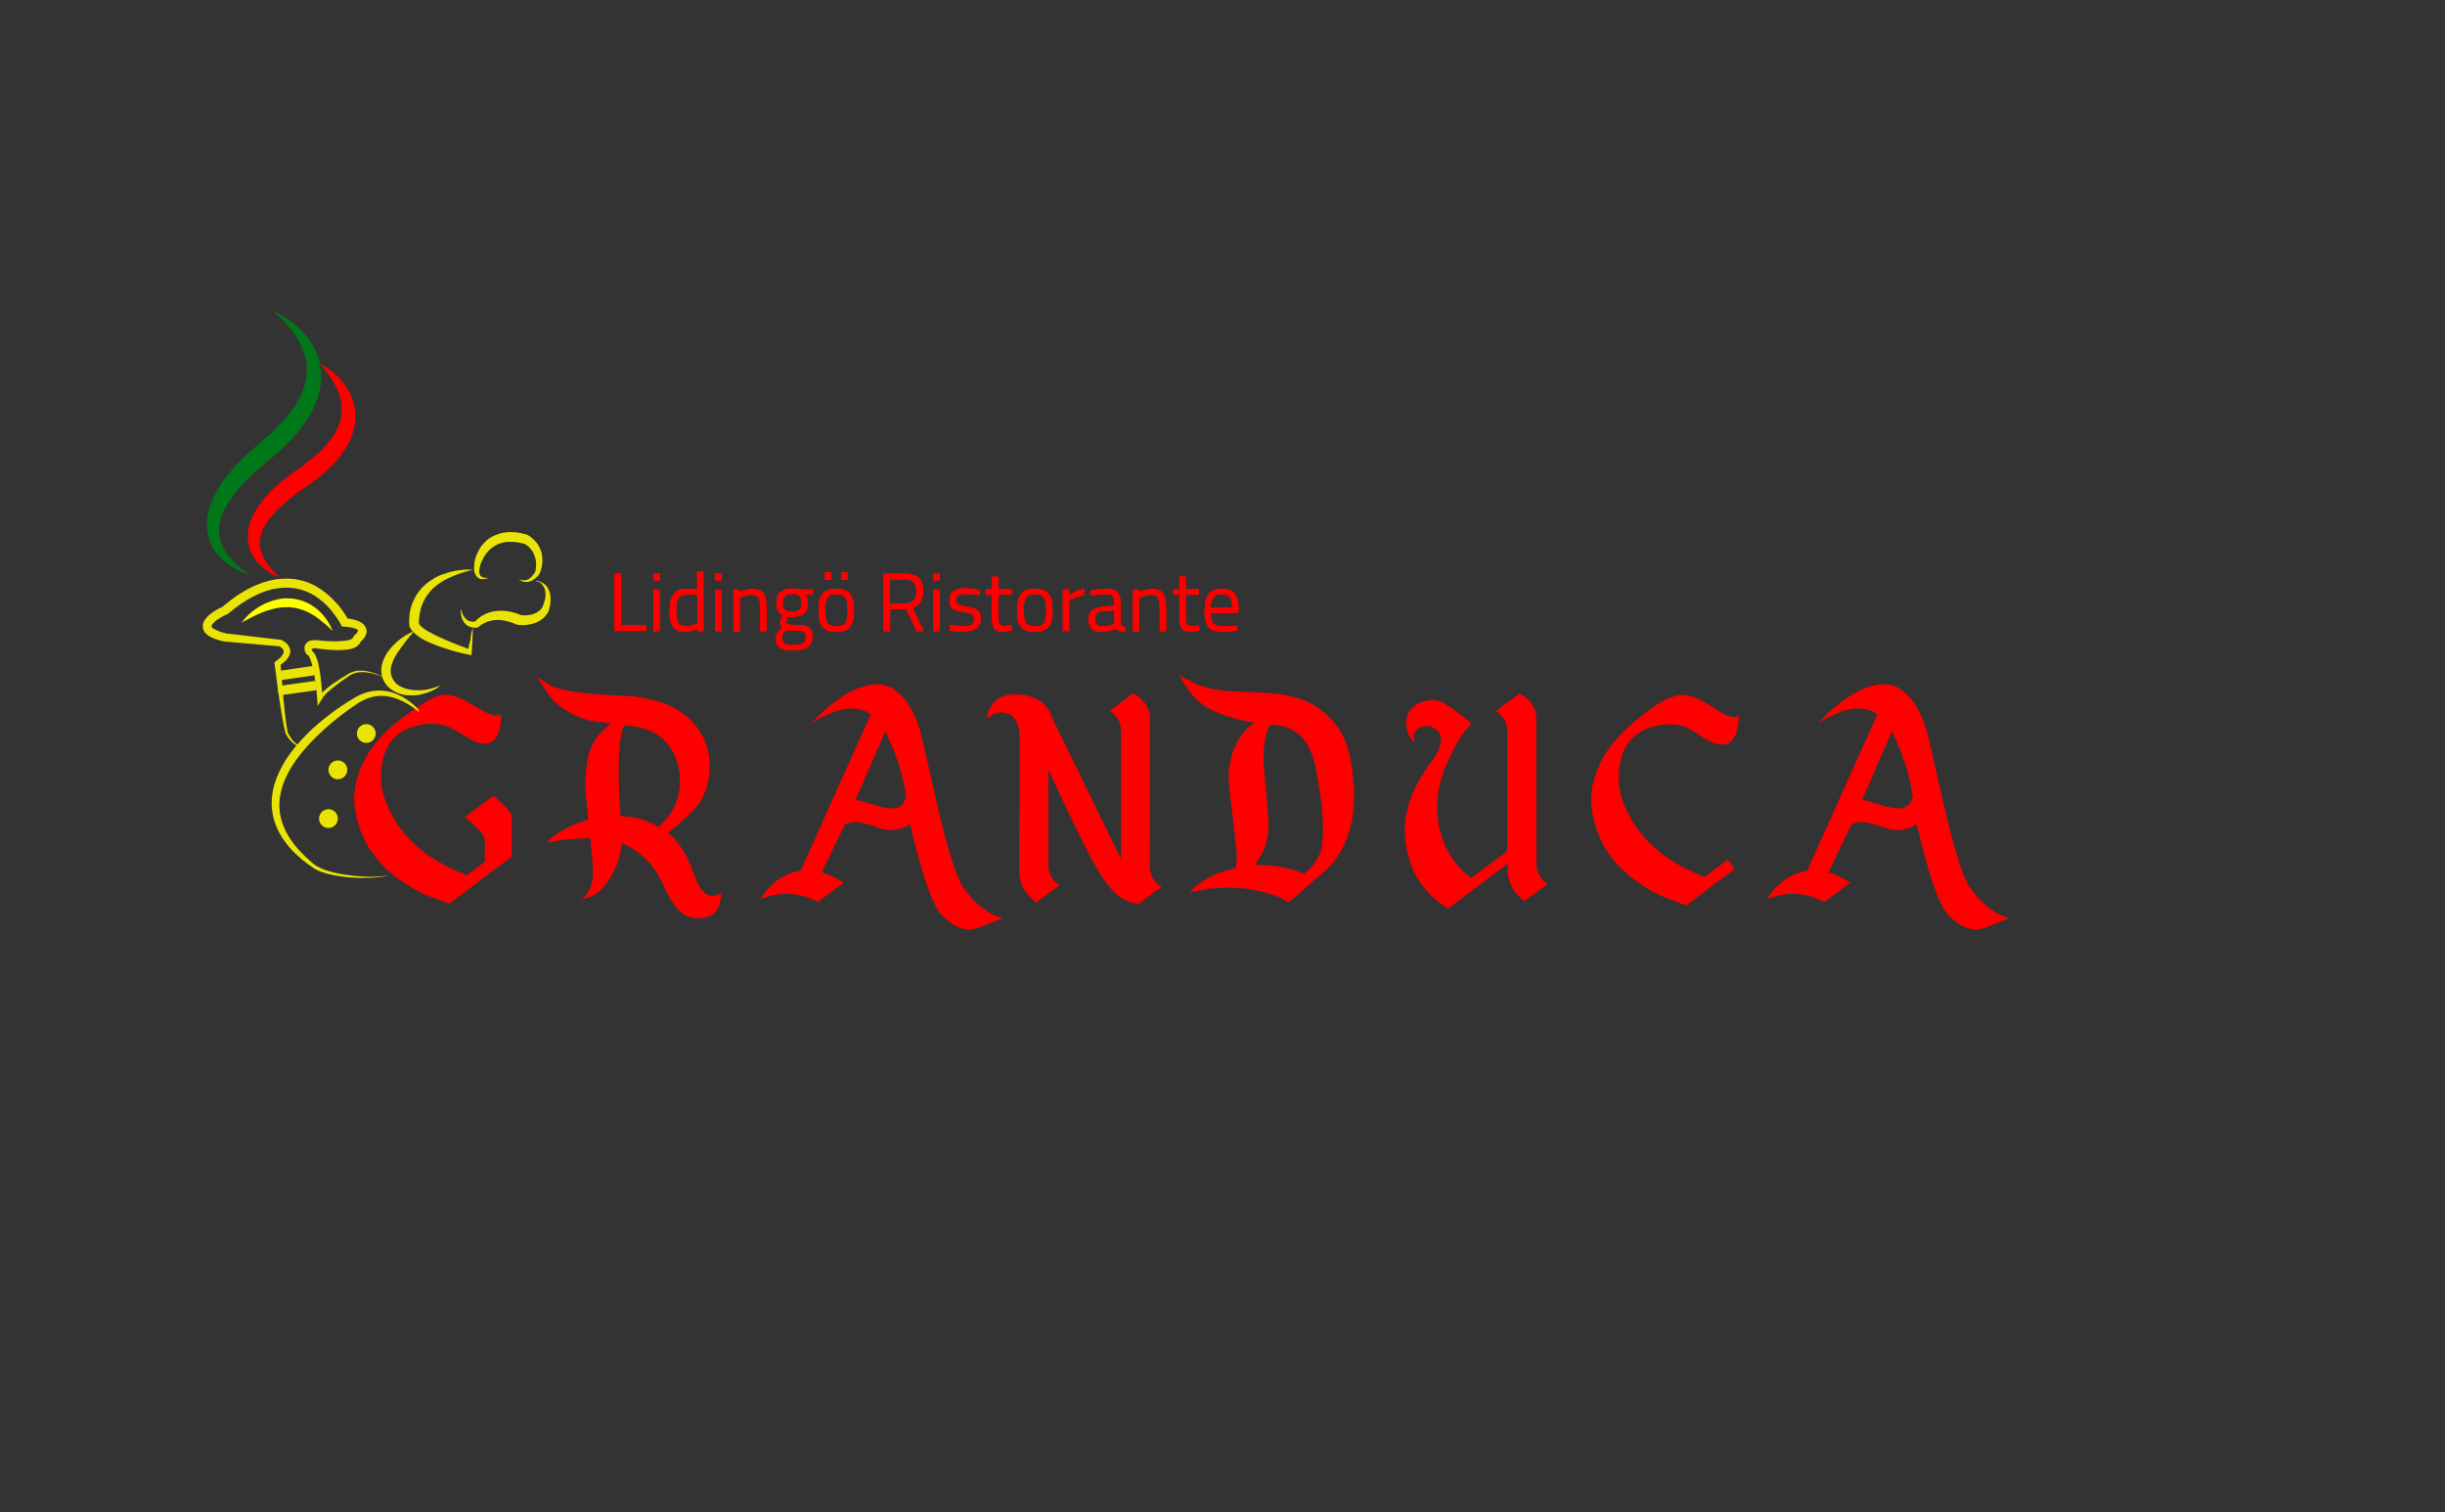 <?xml version="1.0" encoding="utf-8"?>
<!-- Generator: Adobe Illustrator 19.0.0, SVG Export Plug-In . SVG Version: 6.00 Build 0)  -->
<svg version="1.1" id="Layer_1" xmlns="http://www.w3.org/2000/svg" xmlns:xlink="http://www.w3.org/1999/xlink" x="0px" y="0px"
	 viewBox="0 0 1299 803.3" style="enable-background:new 0 0 1299 803.3;" xml:space="preserve">
<rect x="0" y="0" width="1299" height="803.3" fill="#333333" stroke="none"/>
<style type="text/css">
	.st0{fill:#FF0000;}
	.st1{fill:#EAE406;}
	.st2{fill:#007719;}
	.st3{fill:#FFFF00;}
	.st4{fill:none;stroke:#EAE406;stroke-width:5;stroke-miterlimit:10;}
</style>
<g>
	<g>
		<path class="st0" d="M262.2,422.8l5.7,5.2c2.7,2.7,4,4.7,4,5.9v21.2l-33.1,24.9c-0.4,0-2.5-0.7-6.3-2.2c-4-1.5-6.5-2.4-7.6-2.9
			c-18.1-8.9-29.6-21-34.3-36.4c-1.6-5.1-2.4-9.9-2.4-14.5c0-1.2,0.1-2.3,0.2-3.4c0.5-5.6,2.4-11.4,5.5-17.4
			c2.8-5.3,7.4-11,13.9-17.1c2.3-2.1,6.7-5.4,13.1-9.8c6.5-4.4,11.2-6.8,14.2-7.1c0.4-0.1,0.9-0.1,1.3-0.1c2.8,0,5.7,0.7,8.8,2.2
			c1.4,0.6,4.7,2.5,9.8,5.5c3.6,2.2,6.6,3.3,8.8,3.3c1,0,1.8-0.2,2.5-0.6l-0.4,5.5c-1.1,6.7-3.9,10.1-8.5,10.1c-1.5,0-3.1-0.3-4.9-1
			c-1.2-0.5-3.7-1.9-7.5-4.3c-3.8-2.4-6.7-3.9-8.8-4.4c-2.3-0.6-4.6-0.9-7.1-0.9c-3.8,0-7.6,0.8-11.7,2.3c-3.2,1.2-6.1,3.1-8.6,5.9
			c-2.4,2.7-4,5.9-5,9.3c-1,3.7-1.4,7.3-1.4,10.7c0,2.4,0.2,4.8,0.7,7.1c1.1,5.1,3.4,10.6,7.1,16.6c7.8,12.5,20.4,22,37.9,28.6
			l9.5-7.1v-12c0-1.2-1-2.8-2.9-4.7c-1.9-1.9-4.5-4.3-7.7-7.1L262.2,422.8z"/>
		<path class="st0" d="M354.9,442.5c5.7,4.5,10.3,11.8,13.9,22.1c2.5,7.5,5.7,11.3,9.7,11.3c1.5,0,3-0.5,4.7-1.6
			c-0.2,7.2-2.6,11.4-7.1,12.8c-1.8,0.6-3.5,0.8-5.2,0.8c-2.5,0-4.9-0.6-7.1-1.8c-3.8-2-7.9-7.8-12.1-17.3
			c-4.3-9.5-11.5-16.6-21.5-21c-0.3,5.2-1.4,9.6-3.3,13.3c-2.6,5.3-4.8,8.9-6.6,10.8c-3,3.2-7,5.2-12,6c1.3-0.4,2.6-1.6,3.9-3.4
			c1.9-2.9,2.9-6.8,2.9-11.8c0-1.2-0.1-2.5-0.2-3.9l-1.3-13.4H311c-6.7,0-13.5,0.8-20.7,2.4c5.3-5.5,12.7-9.6,22.2-12.3l-1.3-13.5
			c-0.2-1.4-0.3-3-0.3-4.8c0-3.6,0.4-8,1.2-13.2c1.1-7.7,5.3-14.2,12.6-19.6l-10.5-1.4c-3.5-0.7-7.4-2.2-11.6-4.5
			c-3.8-2.1-7-4.6-9.8-7.5l-8.3-12.5c0.3,0.8,3,2.7,7.9,5.6c5,3,19.6,4.9,43.8,5.8c5.8,0.7,10.6,1.8,14.6,3.1
			c8,2.6,14.2,6.8,18.8,12.5c4.8,5.9,7.3,12.9,7.4,21v0.7c0,7.9-2,14.6-6.1,20.2C368.5,430.7,363.2,435.8,354.9,442.5z M349.9,439.3
			c5-4.4,8.4-9.4,10-15c1-3.2,1.4-6.4,1.4-9.6c0-2.2-0.2-4.5-0.7-6.7c-1.2-5.7-3.6-10.4-7.2-14.2c-4-4.1-9.1-6.7-15.1-7.6l-6.6-0.9
			c-2,3.8-3,11.7-3,23.7c0,5.8,0.2,12.5,0.7,20.2l0.3,4.4C336.8,433.7,343.5,435.7,349.9,439.3z"/>
		<path class="st0" d="M512,471.8c6.1,8.6,13,14,20.7,16.1c-0.3,0-4.2,1.5-11.7,4.6c-2.1,0.8-4.1,1.3-6,1.3c-5.5,0-11-3.2-16.3-9.6
			c-4.6-7.2-9.7-22.7-15.2-46.4c-3,2.1-6.4,3.2-10,3.2c-2.7,0-5.6-0.6-8.6-1.8c-4.2-1.6-7.7-2.4-10.6-2.4c-2.2,0-4,0.4-5.5,1.3
			l-12.2,25.4c3.8,1.1,7.7,2.9,11.6,5.5l-13.7,10.2c-3.9-2.1-8-3.5-12.3-4c-1.5-0.2-2.9-0.3-4.4-0.3c-4.6,0-9.2,0.9-13.8,2.8
			c1.2-2.2,3-4.5,5.4-6.9c2.1-2.1,4.3-3.8,6.7-5c3-1.7,6-2.7,9.2-3.1l37.4-83.3c-3.1-2-6.5-3-10.3-3c-1.8,0-3.7,0.2-5.6,0.7
			c-4.5,1.1-9.6,3.4-15.3,6.9l0.2-0.3c0.2-0.2,0.4-0.5,0.8-0.8c0.8-1,1.8-2,3-3.2c3.6-3.4,7.3-6.4,11-8.9c5.2-3.5,10-5.8,14.5-6.7
			c1.7-0.4,3.3-0.6,4.8-0.6c3.6,0,6.9,1,9.7,3.1c5.2,3.7,9.3,9.9,12.4,18.6c1.1,3,4.3,16.8,9.8,41.4
			C503.3,451,508.1,466.1,512,471.8z M480.6,425.5c0.3-0.7,0.6-1.4,0.7-2.2c0.1-0.2,0.1-0.4,0.1-0.7v-0.4l-0.3-0.8
			c-1.5-10.3-5.1-21.3-10.7-32.9l-15.8,36.3c1.3,0.3,4.6,1.2,9.7,2.8c4.2,1.3,7.5,1.9,9.8,1.9c0.5,0,1,0,1.4-0.1
			C478,428.9,479.7,427.6,480.6,425.5z"/>
		<path class="st0" d="M614.1,468.6c1,1.2,2,2,3,2.6l-12.5,9.2l-0.2-0.1l-0.3-0.2l-0.3-0.2l-0.3,0.1h-0.2c-4.5-0.7-8.8-3.1-12.7-7.4
			c-2.5-2.8-5.4-7-8.6-12.5c-5.4-9.7-13.8-26.8-25-51.2v50.6c0,4.8,2,8.4,6,10.8l-12.4,9.2l-0.1-0.1h-0.1c-5.9-4.4-8.8-9.9-8.8-16.5
			l0.1-71.3c0-4.3-0.9-7.5-2.6-9.7c-1.7-2.3-4.2-3.4-7.3-3.4c-2.6,0-5,1.1-7.2,3.4v-0.2c0-2.1,0.6-4.2,1.8-6.3
			c1.1-1.9,2.5-3.4,4.4-4.5c2.3-1.3,5.2-2,8.6-2c10.5,0.2,17,4.4,19.6,12.5l36.6,75v-68c0-3.1-1-5.8-3-8.2c-1-1.2-2-2-3-2.5
			l12.4-9.3l0.1,0.1l0.2,0.1l0.2,0.1l0.4,0.2l0.5,0.3l1.5,1c0.4,0.4,1,0.9,1.6,1.4c1.4,1.3,2.4,2.7,3.1,4.1c1,1.8,1.4,3.8,1.4,6
			l-0.1,78.7C611,463.5,612,466.3,614.1,468.6z"/>
		<path class="st0" d="M718.3,408.2c0.7,5,1.1,9.7,1.1,14.2c0,11.2-2.2,20.9-6.6,29.1c-1.7,3.2-4.2,6.5-7.4,9.7c-2,2-5,4.6-9.1,8.1
			c-0.1,0.1-0.8,0.8-2.2,1.9c-0.7,0.6-1.3,1.2-1.8,1.7l-2.1,1.8c-3.5,3.1-5.5,4.6-5.8,4.6h-0.1c-3.1-2.2-7.6-4-13.5-5.5
			c-5.8-1.5-11.8-2.2-18.1-2.2c-6.6,0-13.5,0.8-20.7,2.4c5.8-6.1,13.9-10.4,24.4-12.8c0.4-1.7,0.7-3.7,0.7-5.8
			c0-1.1-0.1-2.3-0.2-3.5l-3.8-34c-0.2-1.5-0.3-3.1-0.3-4.8c0-2.5,0.2-5.1,0.8-8c0.7-4.1,2-7.9,3.9-11.2c2.2-4.1,5.3-7.5,9.2-10.1
			c-5.4-0.4-12.2-2.2-20.6-5.5c-8.4-3.3-14.9-10.1-19.7-20.4c0.3,0.8,2.7,2.3,7.1,4.5c4.4,2.2,9.7,3.7,15.9,4.5
			c2.4,0.3,9.4,0.7,21.1,1.1c11.7,0.4,21,2.7,27.8,6.8c4.9,3,9.1,6.9,12.6,11.8C714.6,391.9,717.1,399.1,718.3,408.2z M702.1,450.6
			c0.6-3.1,0.8-6.6,0.8-10.6c0-6.3-0.7-13.8-2.2-22.3l-0.5-3.4l-0.6-3.4c-0.5-2.7-1-5-1.6-7c-1.5-5.2-3.6-9.3-6.3-12.3
			c-1.5-1.5-3.2-2.9-5.4-4c-2.3-1.2-4.4-1.9-6.3-2l-5.1-0.7c-2.4,4.4-3.6,10.3-3.6,17.7c0,1.3,0,2.7,0.1,4.1l0.8,8.8l0.8,8.8
			l0.3,3.8l0.3,3.8c0.2,2.4,0.3,4.6,0.3,6.5v1.1c-0.2,5.7-1.4,10.5-3.7,14.4c-1.6,2.7-2.8,4.6-3.6,5.8c0.9-0.1,1.8-0.1,2.7-0.1
			c7.7,0,15.6,1.5,23.7,4.6C698.2,459.7,701.3,455.1,702.1,450.6z"/>
		<path class="st0" d="M800.9,459h-0.2c-20.7,15.8-31.2,23.7-31.4,23.6c-5.1-3.1-9.4-6.8-13-11.3c-5.3-6.5-8.5-14.9-9.7-25.2
			c-0.2-1.6-0.2-3.2-0.2-4.9c0-10.4,3.6-21,10.7-31.8l1.3-1.9l1.5-2c1.3-1.7,2.3-3.1,2.9-4.2c1.8-3,2.8-5.8,2.8-8.3v-0.8
			c-0.1-1.7-1-3.3-2.7-4.6c-1.6-1.2-3.2-1.9-4.8-1.9h-0.3c-2.4,0.1-4.2,0.9-5.5,2.5c-0.9,1.1-1.3,2.4-1.3,3.7c0,0.8,0.2,1.7,0.5,2.7
			h-0.1l-0.1-0.1c-0.1-0.1-0.1-0.2-0.2-0.3c-0.3-0.3-0.7-0.7-1-1.2c-0.4-0.6-0.8-1.1-1.2-1.7c-0.4-0.7-0.8-1.4-1-2.1
			c-0.6-1.8-0.8-3.5-0.8-5.1c0-2.2,0.5-4.2,1.6-6c1.8-3.1,5.1-5,9.7-5.9c1-0.2,1.9-0.2,2.8-0.2c2.2,0,4.2,0.5,6,1.6
			c3.2,1.9,8.1,5.4,14.5,10.6l-3.8,4.8c-2.6,3.2-5.2,7.9-8,13.9c-3.3,7.2-5.3,13.4-5.9,18.8c-0.3,2.5-0.4,5-0.4,7.3
			c0,5.9,0.9,11.5,2.8,16.8c2.9,8.3,8,15.3,15.2,20.7l19.2-14.3v-63.7c0-3.2-1-5.9-3-8.2c-1-1.2-2-2-3-2.6l12.4-9.2h0.2l0.1,0.1
			l0.2,0.1l0.4,0.2l0.6,0.3c0.4,0.3,0.9,0.6,1.4,1c0.6,0.5,1.1,0.9,1.6,1.3c1.3,1.3,2.4,2.7,3.1,4.2c1,1.8,1.4,3.8,1.4,6l0.1,77
			c0,4.8,2,8.4,6,10.8l-12.4,9.2l-0.1-0.1h-0.1c-5.8-4.4-8.7-9.9-8.7-16.5V459z"/>
		<path class="st0" d="M911.7,376.8L911.7,376.8l0.2,0.1c0.1,0.1,0.2,0.2,0.3,0.3c0.4,0.2,0.8,0.5,1.3,0.8c1.3,0.8,2.6,1.4,3.8,1.9
			c1.8,0.8,3.2,1.2,4.4,1.2c1.1,0,1.8-0.4,2.1-1.3v0.7c0,1.4-0.1,3-0.4,4.9c-1.1,6.8-3.9,10.2-8.5,10.2c-1.5,0-3.1-0.3-4.9-1
			c-1.2-0.5-2.6-1.2-4.1-2.1l-2-1.3l-1.9-1.3c-3.4-2.2-6.1-3.6-8.2-4.2c-2.3-0.6-4.7-0.9-7.1-0.9c-3.8,0-7.6,0.8-11.7,2.3
			c-3.2,1.2-6.1,3.2-8.6,6c-2.4,2.7-4,5.9-5,9.4c-1,3.7-1.4,7.3-1.4,10.8c0,2.4,0.2,4.8,0.7,7.1c1.1,5.2,3.4,10.7,7.1,16.7
			c7.8,12.6,20.4,22.2,37.9,28.8l12.3-9.2l3.6,5L896,480.9c-0.4,0-2.5-0.7-6.3-2.2c-4-1.5-6.5-2.4-7.6-2.9
			c-18.1-9-29.6-21.2-34.3-36.6c-1.6-5.2-2.4-10-2.4-14.7c0-1.2,0.1-2.3,0.2-3.4c0.5-5.6,2.4-11.4,5.5-17.5
			c2.8-5.4,7.4-11.1,13.9-17.3c2.3-2.1,5.2-4.5,8.7-7.2l2.1-1.5l2.2-1.7c1.7-1.2,3.2-2.2,4.5-2.9c3.6-2.1,6.9-3.3,9.9-3.6
			c0.4-0.1,0.9-0.1,1.3-0.1c2.8,0,5.7,0.7,8.8,2.2c1.4,0.6,3,1.5,4.7,2.5l2.3,1.4L911.7,376.8z"/>
		<path class="st0" d="M1046.8,471.8c6.1,8.6,13,14,20.7,16.1c-0.3,0-4.2,1.5-11.7,4.6c-2.1,0.8-4.1,1.3-6,1.3
			c-5.5,0-11-3.2-16.3-9.6c-4.6-7.2-9.7-22.7-15.2-46.4c-3,2.1-6.4,3.2-10,3.2c-2.7,0-5.6-0.6-8.6-1.8c-4.2-1.6-7.7-2.4-10.6-2.4
			c-2.2,0-4,0.4-5.5,1.3l-12.2,25.4c3.8,1.1,7.7,2.9,11.6,5.5l-13.7,10.2c-3.9-2.1-8-3.5-12.3-4c-1.5-0.2-2.9-0.3-4.4-0.3
			c-4.6,0-9.2,0.9-13.8,2.8c1.2-2.2,3-4.5,5.4-6.9c2.1-2.1,4.3-3.8,6.7-5c3-1.7,6-2.7,9.2-3.1l37.4-83.3c-3.1-2-6.5-3-10.3-3
			c-1.8,0-3.7,0.2-5.6,0.7c-4.5,1.1-9.6,3.4-15.3,6.9l0.2-0.3c0.2-0.2,0.4-0.5,0.8-0.8c0.8-1,1.8-2,3-3.2c3.6-3.4,7.2-6.4,11-8.9
			c5.2-3.5,10.1-5.8,14.5-6.7c1.7-0.4,3.3-0.6,4.8-0.6c3.6,0,6.9,1,9.7,3.1c5.2,3.7,9.3,9.9,12.4,18.6c1.1,3,4.3,16.8,9.8,41.4
			C1038.1,451,1042.8,466.1,1046.8,471.8z M1015.4,425.5c0.3-0.7,0.6-1.4,0.7-2.2c0.1-0.2,0.1-0.4,0.1-0.7v-0.4l-0.3-0.8
			c-1.5-10.3-5.1-21.3-10.7-32.9l-15.8,36.3c1.3,0.3,4.6,1.2,9.7,2.8c4.2,1.3,7.5,1.9,9.8,1.9c0.5,0,1,0,1.4-0.1
			C1012.8,428.9,1014.5,427.6,1015.4,425.5z"/>
	</g>
	<g>
		<g>
			<g>
				<g>
					<path class="st1" d="M259.7,306.9c-0.9,0.4-1.8,0.7-2.8,0.8c-1,0.1-2.2-0.1-3.1-0.9c-0.9-0.8-1.5-1.9-1.7-3
						c-0.2-0.6-0.2-1.1-0.2-1.6c0-0.5,0-1.1,0-1.6c0.1-2.1,0.6-4.1,1.4-6c0.8-1.9,1.8-3.8,3.2-5.4c0.7-0.8,1.5-1.6,2.3-2.3
						c0.8-0.7,1.7-1.3,2.7-1.8c1-0.5,2-1,3-1.3c1-0.3,2.1-0.6,3.1-0.8c0.5-0.1,1.1-0.1,1.6-0.2c0.5-0.1,1.1-0.1,1.6-0.1
						c1.1,0,2.1,0,3.1,0.1c1,0.1,2,0.3,3,0.5c1,0.2,2,0.5,3,0.7l0.2,0.1l0.2,0.1c0.6,0.3,0.9,0.6,1.4,0.9c0.4,0.3,0.8,0.6,1.1,0.9
						c0.4,0.3,0.7,0.7,1.1,1c0.3,0.4,0.7,0.7,1,1.1c0.3,0.4,0.6,0.8,0.9,1.2l0.7,1.3l0.6,1.3c0.2,0.5,0.3,0.9,0.5,1.4
						c0.2,0.5,0.2,1,0.3,1.4c0.1,0.5,0.2,1,0.2,1.4l0.1,1.4l-0.1,1.4L288,300l-0.1,0.7l-0.3,1.4c-0.1,0.5-0.3,0.9-0.4,1.3l-0.5,1.3
						l-0.1,0.2l-0.1,0.1c-0.2,0.3-0.4,0.4-0.5,0.7c-0.2,0.2-0.4,0.4-0.5,0.6c-0.4,0.4-0.8,0.7-1.2,1c-0.4,0.3-0.9,0.6-1.3,0.9
						l-0.7,0.4l-0.8,0.3c-0.3,0.1-0.5,0.1-0.8,0.2c-0.3,0.1-0.5,0.1-0.8,0.1c-0.3,0-0.5,0-0.8,0c-0.3,0-0.5,0-0.8-0.1
						c-0.3-0.1-0.5-0.2-0.7-0.2l-0.7-0.4c-0.4-0.2-0.8-0.6-1.1-0.9l0.7,0.3c0.2,0.1,0.4,0.2,0.7,0.2l0.7,0.2l0.7,0
						c0.2,0,0.4,0,0.6-0.1c0.2,0,0.4-0.1,0.6-0.1c0.2-0.1,0.4-0.1,0.6-0.2c0.2-0.1,0.4-0.2,0.6-0.3l0.5-0.4l0.5-0.4
						c0.2-0.1,0.3-0.3,0.5-0.5c0.2-0.1,0.3-0.3,0.4-0.5c0.3-0.3,0.5-0.7,0.8-1c0.1-0.2,0.2-0.4,0.4-0.5c0.1-0.2,0.2-0.4,0.3-0.5
						l-0.1,0.3l0.2-1.2c0.1-0.4,0.2-0.8,0.2-1.2l0.1-1.2l0-0.6l0-0.6l-0.1-1.1c-0.1-0.4-0.1-0.7-0.2-1.1c0-0.4-0.2-0.7-0.3-1.1
						c-0.1-0.3-0.2-0.7-0.3-1c-0.2-0.3-0.3-0.7-0.4-1l-0.5-0.9l-0.6-0.9l-0.7-0.8c-0.2-0.3-0.5-0.5-0.7-0.8
						c-0.3-0.2-0.5-0.5-0.8-0.7c-0.3-0.2-0.6-0.4-0.9-0.6c-0.3-0.2-0.6-0.4-0.8-0.5l0.5,0.2c-0.9-0.2-1.7-0.4-2.6-0.6
						c-0.9-0.2-1.7-0.3-2.6-0.4c-0.9-0.1-1.7-0.2-2.6-0.1c-0.4,0-0.8,0-1.3,0c-0.4,0-0.8,0-1.2,0.1c-0.8,0.1-1.6,0.3-2.4,0.5
						c-0.4,0.1-0.8,0.2-1.2,0.4c-0.4,0.1-0.8,0.3-1.1,0.5c-0.7,0.3-1.4,0.8-2.1,1.2c-0.7,0.5-1.3,1-1.9,1.6
						c-0.6,0.6-1.2,1.2-1.7,1.9c-0.5,0.7-1,1.4-1.4,2.2c-0.4,0.8-0.8,1.6-1.2,2.4c-0.3,0.8-0.6,1.6-0.8,2.5
						c-0.1,0.4-0.2,0.9-0.2,1.3c-0.1,0.4-0.1,0.8-0.1,1.2c0,0.8,0.2,1.5,0.6,2.1c0.4,0.6,1.2,1,2.1,1.2
						C257.8,307,258.8,307,259.7,306.9z"/>
				</g>
				<g>
					<path class="st1" d="M284.3,308.5c0.8,0,1.6,0.1,2.3,0.4c0.4,0.2,0.8,0.3,1.1,0.5c0.4,0.2,0.7,0.4,1.1,0.6
						c0.4,0.2,0.7,0.5,1,0.8c0.3,0.3,0.6,0.6,0.8,1c0.3,0.3,0.5,0.7,0.7,1.1l0.3,0.6l0.2,0.6c0.1,0.4,0.3,0.8,0.4,1.2l0.2,1.3
						c0.1,0.4,0,0.8,0.1,1.3c0,0.4,0,0.9,0,1.3l-0.1,1.2c-0.1,0.4-0.1,0.8-0.2,1.2c-0.2,0.8-0.3,1.6-0.5,2.4l0,0l0,0.1
						c-0.1,0.3-0.2,0.5-0.3,0.7c-0.1,0.2-0.2,0.4-0.3,0.6c-0.2,0.4-0.4,0.7-0.7,1.1c-0.5,0.7-1,1.3-1.7,1.8c-0.3,0.3-0.6,0.6-1,0.8
						c-0.3,0.3-0.7,0.5-1,0.7c-0.4,0.2-0.7,0.4-1.1,0.6c-0.4,0.2-0.7,0.4-1.1,0.5l-1.2,0.4c-0.4,0.1-0.8,0.2-1.2,0.3
						c-0.4,0.1-0.8,0.2-1.2,0.2l-1.2,0.2c-0.4,0.1-0.8,0-1.2,0.1l-1.2,0c-0.8,0-1.5-0.1-2.3-0.2l-0.3,0l-0.5-0.2
						c-0.3-0.1-0.8-0.3-1.2-0.5c-0.4-0.2-0.8-0.3-1.3-0.5c-0.9-0.3-1.7-0.5-2.6-0.7c-0.4-0.1-0.9-0.2-1.3-0.3
						c-0.4-0.1-0.9-0.1-1.3-0.2c-0.4,0-0.9-0.1-1.3-0.1c-0.4,0-0.9-0.1-1.3,0l-1.3,0.1c-0.4,0-0.9,0.1-1.3,0.2
						c-0.4,0-0.8,0.2-1.3,0.3c-0.4,0.1-0.9,0.2-1.2,0.4l-1.2,0.5l-1.1,0.6c-0.2,0.1-0.4,0.2-0.6,0.3l-0.5,0.4
						c-0.4,0.3-0.7,0.5-1.1,0.8l-0.6,0.4l-0.2,0c-0.5,0.1-0.8,0.1-1.1,0.1c-0.3,0-0.7,0-1-0.1c-0.7-0.1-1.4-0.2-2-0.5
						c-0.3-0.1-0.6-0.3-0.9-0.4c-0.3-0.2-0.6-0.4-0.8-0.6c-0.3-0.2-0.5-0.4-0.7-0.7c-0.2-0.3-0.5-0.5-0.6-0.8l-0.5-0.8
						c-0.1-0.3-0.3-0.6-0.4-0.9c-0.3-0.6-0.3-1.2-0.5-1.8c-0.1-0.6-0.2-1.2-0.2-1.8c0-0.6,0-1.2,0-1.7c0.2,0.5,0.4,1.1,0.5,1.6
						c0.1,0.3,0.2,0.5,0.3,0.8c0.1,0.3,0.2,0.5,0.3,0.8c0.3,0.5,0.5,1,0.9,1.4l0.5,0.6l0.5,0.5c0.2,0.2,0.4,0.3,0.6,0.4
						c0.2,0.2,0.4,0.2,0.6,0.3c0.2,0.1,0.4,0.2,0.6,0.2c0.2,0.1,0.4,0.1,0.7,0.2c0.4,0.1,0.9,0.1,1.3,0.1c0.2,0,0.4,0,0.7-0.1
						c0.2,0,0.5-0.1,0.6-0.1l-0.8,0.4c0.4-0.4,0.8-0.8,1.2-1.2l0.6-0.6c0.2-0.2,0.4-0.3,0.7-0.5c0.4-0.3,0.9-0.7,1.4-1l1.5-0.8
						c0.5-0.3,1-0.5,1.6-0.7c0.5-0.2,1.1-0.4,1.6-0.5c0.5-0.1,1.1-0.3,1.6-0.4l1.7-0.2c0.6-0.1,1.1-0.1,1.7-0.1c0.6,0,1.1,0,1.7,0
						c0.6,0,1.1,0.1,1.6,0.2c0.5,0.1,1.1,0.1,1.6,0.2c1.1,0.2,2.1,0.5,3.2,0.8c0.5,0.2,1,0.3,1.5,0.5c0.5,0.2,1,0.4,1.6,0.7
						l-0.8-0.2l1.8,0.2l0.9,0c0.3,0,0.6,0,0.9,0l0.9-0.1c0.3,0,0.6-0.1,0.9-0.1c0.3-0.1,0.6-0.1,0.9-0.2l0.8-0.2
						c0.3-0.1,0.5-0.2,0.8-0.3c0.3-0.1,0.5-0.2,0.8-0.4c0.3-0.1,0.5-0.3,0.7-0.4c0.2-0.1,0.5-0.3,0.7-0.5c0.5-0.3,0.8-0.7,1.2-1.1
						c0.2-0.2,0.4-0.4,0.5-0.6c0.1-0.1,0.2-0.2,0.2-0.3c0.1-0.1,0.1-0.2,0.2-0.2l-0.1,0.1c0.2-0.7,0.5-1.3,0.7-2
						c0.1-0.3,0.2-0.7,0.3-1l0.3-1c0.1-0.3,0.1-0.7,0.2-1c0-0.3,0.1-0.7,0.1-1l0-1c0-0.3-0.1-0.7-0.1-1l0-0.5l-0.1-0.5
						c-0.1-0.3-0.2-0.7-0.3-1c-0.1-0.3-0.2-0.6-0.5-0.9c-0.2-0.3-0.4-0.6-0.6-0.9c-0.2-0.3-0.5-0.5-0.7-0.8
						c-0.3-0.3-0.6-0.5-0.9-0.7C285.7,309.1,285,308.8,284.3,308.5z"/>
				</g>
				<g>
					<path class="st1" d="M251.2,333.4c0,2.2-0.1,4.5-0.2,6.7l-0.2,3.3c-0.1,1.1-0.1,2.2-0.2,3.3l-0.1,1.4l-1.5-0.3
						c-1.4-0.3-2.8-0.6-4.1-0.9c-1.4-0.3-2.7-0.7-4.1-1.1c-2.7-0.8-5.4-1.6-8.1-2.6c-2.7-1-5.3-2.1-7.9-3.5
						c-0.6-0.4-1.3-0.7-1.9-1.2c-0.6-0.4-1.3-0.9-1.9-1.4c-0.6-0.5-1.2-1.1-1.8-1.7c-0.6-0.6-1.1-1.5-1.6-2.5l-0.1-0.2l0-0.3
						c-0.1-0.7-0.1-1.2-0.1-1.8c0-0.6,0-1.1,0-1.7c0.1-1.1,0.2-2.2,0.3-3.3c0.4-2.2,1-4.3,1.9-6.3c0.4-1,1-2,1.5-2.9
						c0.3-0.5,0.6-0.9,0.9-1.4c0.3-0.5,0.7-0.9,1-1.3c0.7-0.9,1.4-1.7,2.2-2.4c0.4-0.4,0.8-0.7,1.2-1.1c0.4-0.4,0.8-0.7,1.3-1
						c0.4-0.3,0.9-0.6,1.3-0.9l1.4-0.9c0.5-0.3,0.9-0.5,1.4-0.8c0.5-0.3,0.9-0.5,1.4-0.7l1.5-0.6l1.5-0.5c1-0.4,2-0.6,3-0.9
						c1-0.3,2-0.4,3-0.7c1-0.1,2-0.3,3.1-0.4c1-0.1,2-0.2,3.1-0.2c1,0,2,0,3.1,0c-1,0.3-2,0.5-2.9,0.8l-2.9,0.8l-2.8,1
						c-0.9,0.4-1.8,0.7-2.7,1.1c-0.9,0.4-1.8,0.8-2.7,1.2l-1.3,0.7l-1.2,0.7c-0.8,0.5-1.6,1-2.4,1.6l-1.1,0.9
						c-0.4,0.3-0.7,0.6-1.1,0.9c-0.4,0.3-0.7,0.6-1,1c-0.3,0.3-0.7,0.7-0.9,1c-0.6,0.7-1.2,1.4-1.7,2.2c-0.5,0.8-1,1.5-1.4,2.3
						c-0.4,0.8-0.8,1.6-1.1,2.5c-0.7,1.7-1.1,3.5-1.4,5.3c-0.1,0.9-0.2,1.8-0.3,2.7c0,0.5,0,0.9,0,1.3c0,0.4,0,0.9,0.1,1.2l-0.1-0.5
						c0.1,0.3,0.3,0.6,0.7,1c0.3,0.4,0.7,0.8,1.2,1.1c0.5,0.4,0.9,0.8,1.5,1.1c0.5,0.4,1.1,0.7,1.6,1c2.3,1.3,4.7,2.5,7.2,3.6
						c2.5,1.1,5,2.2,7.6,3.2l3.9,1.5c1.3,0.5,2.6,1,3.9,1.4l-1.7,1.1c0.2-1.1,0.5-2.2,0.7-3.3l0.8-3.3
						C250,337.7,250.6,335.5,251.2,333.4z"/>
				</g>
				<g>
					<path class="st1" d="M219.7,335.6c0,0-0.6,0.8-1.7,2.1c-1.1,1.3-2.6,3.2-4.3,5.5c-0.8,1.1-1.7,2.4-2.6,3.7
						c-0.8,1.3-1.7,2.8-2.3,4.3c-0.6,1.5-1.1,3-1.2,4.6c-0.1,1.5,0.1,3,0.8,4.3c0.3,0.7,0.7,1.4,1.2,2c0.3,0.3,0.5,0.6,0.8,1
						l0.1,0.1l0,0c0,0,0.1,0.1,0,0l0,0l0.1,0.1l0.3,0.2l0.4,0.3c1.2,0.9,2.8,1.6,4.4,2.1c1.6,0.5,3.3,0.7,4.8,0.8
						c1.6,0.1,3.1,0,4.5-0.1c1.4-0.1,2.7-0.4,3.8-0.7c1.1-0.3,2.1-0.6,2.9-0.9c0.8-0.3,1.4-0.5,1.8-0.7c0.4-0.2,0.7-0.3,0.7-0.3
						s-0.2,0.2-0.5,0.4c-0.4,0.3-0.9,0.7-1.6,1.2c-0.7,0.5-1.7,1-2.8,1.5c-1.1,0.5-2.4,1-3.9,1.4c-1.5,0.4-3.1,0.8-4.9,0.9
						c-1.8,0.1-3.7,0.1-5.6-0.2c-2-0.3-4-1-6-2.2c-0.2-0.2-0.6-0.4-0.8-0.5l-0.3-0.2l-0.1-0.1l-0.1-0.1l-0.2-0.1
						c-0.4-0.3-0.8-0.7-1.2-1.1c-0.8-0.8-1.5-1.7-2.1-2.8c-1.2-2.1-1.7-4.6-1.5-6.9c0.2-2.3,0.9-4.4,1.9-6.3
						c0.9-1.8,2.1-3.4,3.2-4.7c1.2-1.4,2.4-2.5,3.5-3.5c2.3-2,4.5-3.3,6-4.1c0.8-0.4,1.4-0.7,1.8-0.9
						C219.4,335.7,219.7,335.6,219.7,335.6z"/>
				</g>
				<g>
					<path class="st1" d="M205.7,360.7c-1.5-0.8-3.2-1.5-4.8-2c-0.8-0.3-1.6-0.5-2.5-0.8c-0.8-0.2-1.7-0.4-2.5-0.5
						c-0.4-0.1-0.8-0.1-1.3-0.2c-0.4,0-0.8-0.1-1.3-0.1c-0.4,0-0.8,0-1.3,0l-1.3,0.1c-0.4,0-0.8,0.1-1.2,0.2c-0.2,0-0.4,0.1-0.6,0.1
						l-0.6,0.2c-0.8,0.2-1.5,0.6-2.2,1c-2.9,1.9-5.7,3.9-8.4,6c-0.7,0.5-1.3,1.1-2,1.6c-0.7,0.6-1.3,1.1-1.9,1.7l-0.9,0.9l-0.8,0.9
						c-0.3,0.3-0.5,0.6-0.7,0.9c-0.2,0.3-0.3,0.6-0.5,0.9l-2.1,3.5l-0.3-4c-0.2-2.1-0.4-4.2-0.6-6.3c-0.3-2.1-0.6-4.2-0.9-6.3
						c-0.4-2.1-0.8-4.1-1.4-6.1c-0.3-1-0.6-1.9-1-2.8c-0.2-0.4-0.4-0.8-0.6-1.1c-0.2-0.3-0.4-0.5-0.5-0.5l-0.4-0.1l-0.3-0.5
						c-0.2-0.3-0.2-0.4-0.4-0.6c-0.1-0.2-0.2-0.4-0.3-0.6c-0.1-0.2-0.1-0.4-0.2-0.7c-0.1-0.2-0.1-0.5-0.1-0.8c0-0.3,0-0.6,0-0.9
						c0.1-0.3,0.1-0.6,0.2-0.9c0.1-0.3,0.3-0.6,0.5-0.9c0.2-0.3,0.4-0.5,0.6-0.7c0.2-0.2,0.5-0.4,0.7-0.5c0.2-0.1,0.5-0.2,0.7-0.3
						c0.2-0.1,0.4-0.1,0.7-0.2c0.2-0.1,0.4-0.1,0.6-0.1c0.4,0,0.8-0.1,1.2-0.1l1.1,0l0,0l0.2,0c0.9,0.1,1.8,0.2,2.8,0.3
						c0.9,0.1,1.9,0.2,2.8,0.2c1.9,0.1,3.7,0.2,5.5,0.1c1.8-0.1,3.6-0.2,5.3-0.5c0.4-0.1,0.8-0.2,1.2-0.3l0.5-0.2l0.4-0.2
						c0.2-0.2,0.5-0.3,0.5-0.4c0.1-0.1,0.1-0.2,0.1-0.2l0.8-1.3c0.1-0.1,0.4-0.3,0.6-0.5c0.2-0.2,0.4-0.4,0.6-0.6
						c0.3-0.4,0.6-0.8,0.7-1.2c0.1-0.2,0.1-0.3,0.1-0.4c0-0.1,0-0.1,0-0.1c0,0,0-0.1-0.1-0.1c-0.1-0.1-0.2-0.2-0.4-0.3
						c-0.2-0.1-0.4-0.2-0.6-0.3c-0.2-0.1-0.5-0.2-0.7-0.3c-0.3-0.1-0.6-0.2-0.8-0.2c-0.3-0.1-0.6-0.1-0.9-0.2
						c-0.6-0.1-1.2-0.2-1.9-0.3c-0.6-0.1-1.3-0.1-1.9-0.2l-1.3-0.1l-0.6-1.2c-0.6-1.2-1.5-2.5-2.3-3.7c-0.9-1.2-1.8-2.4-2.7-3.6
						c-1-1.2-2-2.2-3.1-3.3c-0.5-0.5-1.1-1-1.7-1.5c-0.6-0.5-1.2-0.9-1.7-1.4c-1.2-0.9-2.4-1.7-3.7-2.4c-1.3-0.7-2.6-1.3-4-1.8
						c-1.4-0.5-2.8-0.9-4.2-1.2c-0.7-0.1-1.4-0.2-2.1-0.3l-2.2-0.2c-1.5,0-2.9,0-4.4,0.2l-1.1,0.1l-1.1,0.2
						c-0.7,0.1-1.5,0.2-2.2,0.4l-2.1,0.6c-0.7,0.2-1.4,0.5-2.1,0.7c-1.4,0.5-2.8,1.1-4.1,1.7c-1.4,0.6-2.7,1.4-4,2.1
						c-1.3,0.8-2.6,1.6-3.9,2.4c-1.2,0.9-2.5,1.8-3.7,2.7l-3.6,2.9l-0.3,0.2l-0.3,0.1c-0.4,0.2-0.9,0.4-1.3,0.6
						c-0.4,0.2-0.9,0.4-1.3,0.7c-0.8,0.5-1.7,1-2.4,1.5c-0.8,0.5-1.5,1.1-2,1.7c-0.3,0.3-0.5,0.6-0.7,0.9c-0.1,0.1-0.1,0.3-0.2,0.4
						c0,0.1-0.1,0.2-0.1,0.3c0,0.2,0,0.2,0,0.3c0,0.1,0.1,0.1,0.1,0.2c0.1,0.1,0.1,0.2,0.2,0.3c0.1,0.1,0.2,0.2,0.3,0.3l0.5,0.3
						c0.3,0.2,0.7,0.4,1.1,0.6c0.4,0.2,0.8,0.4,1.3,0.6c0.4,0.2,0.9,0.3,1.3,0.5c0.5,0.1,0.9,0.3,1.4,0.4l1.4,0.4l-0.3,0
						c4.9,0.5,9.8,1.1,14.7,1.7l14.7,1.7l0.3,0l0.2,0.1c0.4,0.2,0.7,0.4,1,0.6c0.3,0.2,0.6,0.4,0.9,0.6c0.6,0.4,1.1,1,1.6,1.6
						c0.2,0.4,0.5,0.7,0.6,1.1c0.2,0.4,0.3,0.8,0.4,1.2l0.1,0.7c0,0.2,0,0.4,0,0.7l-0.1,0.6c0,0.2-0.1,0.4-0.2,0.6
						c-0.1,0.4-0.3,0.8-0.5,1.1l-0.6,1c-0.2,0.3-0.4,0.5-0.7,0.8c-0.2,0.3-0.4,0.5-0.7,0.7c-0.5,0.4-1,0.9-1.5,1.3l-1.6,1.1l0.7-1.4
						c0.5,6.3,1.1,12.6,1.6,18.9c0.3,3.1,0.6,6.3,1,9.4c0.2,1.6,0.4,3.1,0.6,4.7c0.1,0.8,0.2,1.5,0.4,2.3c0.1,0.4,0.1,0.8,0.2,1.1
						c0.1,0.2,0.1,0.4,0.1,0.5l0.1,0.2c0,0,0,0,0,0.1l0.2,0.2c0.2,0.5,0.5,1.1,0.9,1.7c0.3,0.5,0.7,1.1,1.1,1.6
						c0.2,0.2,0.4,0.5,0.6,0.7c0.2,0.2,0.4,0.5,0.7,0.7c0.2,0.2,0.5,0.4,0.7,0.6c0.3,0.2,0.5,0.3,0.8,0.5l0.9,0.4
						c0.3,0.1,0.6,0.1,0.9,0.2c0.3,0.1,0.6,0,0.9,0.1c0.3,0,0.6,0,0.9-0.1c0.3-0.1,0.6-0.1,0.9-0.2l0.9-0.4c0.3-0.1,0.6-0.3,0.8-0.5
						l0.8-0.5l-0.8,0.6c-0.3,0.2-0.5,0.4-0.8,0.5l-0.9,0.4c-0.3,0.2-0.6,0.2-0.9,0.3c-0.3,0.1-0.6,0.2-1,0.2c-0.3,0-0.7,0.1-1,0
						c-0.3-0.1-0.7-0.1-1-0.2l-1-0.3c-0.3-0.1-0.6-0.3-0.9-0.5c-0.3-0.2-0.6-0.4-0.8-0.6c-0.3-0.2-0.5-0.4-0.8-0.7
						c-0.3-0.2-0.5-0.5-0.7-0.7c-0.5-0.5-0.9-1-1.3-1.6c-0.4-0.6-0.7-1.1-1.1-1.7l0.2,0.2c-0.1-0.1-0.2-0.3-0.3-0.4l-0.1-0.3
						c-0.1-0.2-0.1-0.4-0.2-0.6c-0.1-0.4-0.2-0.8-0.3-1.2c-0.2-0.8-0.4-1.6-0.5-2.3c-0.3-1.6-0.6-3.1-0.9-4.7
						c-0.5-3.1-1-6.3-1.5-9.4c-0.9-6.3-1.7-12.5-2.5-18.8l-0.1-0.8l0.8-0.6l1.3-1c0.4-0.3,0.8-0.7,1.2-1.1c0.2-0.2,0.3-0.4,0.5-0.6
						l0.5-0.6l0.3-0.6c0.1-0.2,0.1-0.4,0.2-0.6c0-0.1,0.1-0.2,0.1-0.3c0-0.1,0-0.2,0-0.2c0-0.2,0-0.3,0-0.5c0-0.2-0.1-0.3-0.1-0.4
						c0-0.2-0.2-0.3-0.3-0.5c-0.2-0.3-0.5-0.6-0.9-0.9c-0.2-0.1-0.4-0.3-0.6-0.4c-0.2-0.1-0.4-0.2-0.6-0.3l0.5,0.1l-14.8-1.3
						c-4.9-0.4-9.8-0.9-14.8-1.3l-0.1,0l-0.1,0l-1.6-0.4c-0.5-0.1-1.1-0.3-1.6-0.5c-0.5-0.1-1.1-0.4-1.6-0.5
						c-0.5-0.2-1.1-0.4-1.6-0.7c-0.5-0.3-1.1-0.6-1.6-0.9c-0.3-0.2-0.5-0.4-0.8-0.6c-0.3-0.2-0.5-0.5-0.8-0.7
						c-0.3-0.3-0.5-0.6-0.7-0.9c-0.2-0.4-0.4-0.8-0.6-1.2c-0.3-0.9-0.3-1.9-0.2-2.7c0.1-0.4,0.2-0.8,0.4-1.2c0.2-0.3,0.3-0.7,0.5-1
						c0.4-0.6,0.8-1.1,1.2-1.6c0.9-0.9,1.8-1.7,2.7-2.3c0.9-0.7,1.9-1.3,2.8-1.8c0.5-0.3,1-0.5,1.5-0.8c0.5-0.3,1-0.5,1.5-0.7
						l-0.6,0.4l3.8-3.1c1.3-1,2.6-1.9,3.9-2.9c1.4-0.9,2.8-1.8,4.1-2.6c1.5-0.8,2.9-1.6,4.4-2.3c1.5-0.7,3-1.4,4.6-1.9
						c0.8-0.3,1.5-0.6,2.4-0.8l2.4-0.7c0.8-0.2,1.6-0.3,2.5-0.5l1.2-0.2l1.3-0.1c1.7-0.2,3.4-0.2,5.1-0.2l2.6,0.2
						c0.8,0.1,1.7,0.3,2.5,0.4c1.7,0.4,3.3,0.8,4.9,1.4c1.6,0.6,3.1,1.3,4.6,2.2c1.5,0.8,2.9,1.8,4.2,2.8c0.7,0.5,1.3,1,2,1.6
						c0.6,0.6,1.3,1.1,1.9,1.7c1.2,1.2,2.3,2.4,3.4,3.6c1.1,1.3,2.1,2.6,3,4c0.9,1.4,1.8,2.7,2.6,4.4l-1.9-1.3
						c0.7,0.1,1.4,0.1,2.2,0.3c0.7,0.1,1.5,0.2,2.2,0.4c0.4,0.1,0.7,0.2,1.1,0.3c0.4,0.1,0.8,0.2,1.1,0.4c0.4,0.1,0.8,0.3,1.2,0.5
						c0.4,0.2,0.8,0.4,1.2,0.7c0.4,0.3,0.8,0.6,1.2,1.1c0.4,0.5,0.7,1,1,1.6c0.2,0.6,0.3,1.3,0.3,1.9c-0.1,0.6-0.2,1.2-0.4,1.7
						c-0.4,1-0.9,1.7-1.5,2.4c-0.3,0.3-0.6,0.6-0.9,0.9c-0.3,0.3-0.6,0.5-1,0.9l0.8-1.3c-0.2,0.9-0.6,1.7-1.2,2.3
						c-0.5,0.6-1.1,1-1.7,1.3l-0.8,0.4l-0.8,0.3c-0.5,0.2-1.1,0.3-1.6,0.4c-2.1,0.4-4.1,0.5-6.1,0.5c-2,0-3.9-0.1-5.9-0.3
						c-1-0.1-1.9-0.2-2.9-0.3c-1-0.1-1.9-0.2-2.9-0.4l0.2,0l-0.8,0c-0.3,0-0.5,0-0.8,0.1c-0.1,0-0.2,0-0.3,0.1l-0.3,0.1
						c-0.1,0-0.1,0.1-0.2,0.1c-0.1,0-0.1,0.1-0.1,0.1c-0.1,0,0,0,0,0c0,0,0,0,0,0c0,0,0,0,0,0c0,0,0,0.1,0,0.1c0,0.1,0,0.1,0,0.2
						c0,0.1,0,0.2,0.1,0.3c0,0.1,0.1,0.2,0.1,0.3l0.1,0.2l-0.7-0.6c0.9,0.5,1.4,1.1,1.8,1.7c0.4,0.6,0.7,1.1,0.9,1.7
						c0.5,1.1,0.8,2.2,1.1,3.3c0.5,2.2,0.9,4.3,1.2,6.5c0.3,2.2,0.5,4.3,0.7,6.4c0.2,2.2,0.3,4.3,0.4,6.5l-2.5-0.5
						c0.3-0.4,0.5-0.9,0.8-1.3c0.3-0.4,0.6-0.8,0.9-1.1l1-1l1-0.9c0.7-0.6,1.4-1.2,2.1-1.7c0.7-0.6,1.4-1.1,2.1-1.6
						c2.9-2,5.8-3.9,8.9-5.7c0.9-0.4,1.7-0.8,2.6-1l0.7-0.2c0.2,0,0.5-0.1,0.7-0.1c0.5,0,0.9-0.1,1.4-0.1l1.4,0
						c0.4,0,0.9,0.1,1.3,0.1c0.4,0,0.9,0.1,1.3,0.2c0.4,0.1,0.9,0.2,1.3,0.3c0.9,0.2,1.7,0.5,2.5,0.7c0.8,0.3,1.6,0.6,2.4,1
						C202.7,359,204.2,359.8,205.7,360.7z"/>
				</g>
				<g>
					<path class="st1" d="M222.8,378.6c0,0-0.5-0.5-1.6-1.4c-1.1-0.9-2.7-2.1-5-3.4c-2.2-1.3-5.1-2.7-8.5-3.5
						c-3.4-0.8-7.4-0.9-11.4,0.4c-2,0.6-4,1.6-5.9,2.8c-2,1.3-4,2.7-6.1,4.2c-4.1,3-8.3,6.4-12.4,10.1c-4.1,3.7-8.1,7.8-11.7,12.2
						c-3.6,4.5-6.8,9.3-9,14.6c-2.1,5.3-3.3,10.9-2.6,16.4c0.3,2.7,1,5.4,2,7.9c1,2.5,2.3,4.9,3.9,7.2c3,4.5,6.8,8.3,10.7,11.7
						c0.5,0.4,1,0.8,1.4,1.2l0.4,0.3c0.1,0.1,0.2,0.2,0.4,0.3c0.3,0.2,0.5,0.4,0.8,0.5c1,0.6,2.1,1.1,3.2,1.6c2.2,0.9,4.4,1.5,6.6,2
						c4.3,1,8.4,1.5,12.1,1.8c3.6,0.3,6.8,0.4,9.4,0.3c2.6-0.1,4.7-0.3,6.1-0.6c0.7-0.1,1.2-0.3,1.6-0.4c0.3-0.1,0.5-0.2,0.5-0.2
						s-0.2,0.1-0.5,0.2c-0.3,0.1-0.9,0.3-1.5,0.5c-1.4,0.3-3.4,0.7-6.1,0.9c-2.6,0.2-5.8,0.3-9.5,0.2c-3.7-0.1-7.8-0.5-12.3-1.3
						c-2.2-0.4-4.6-1-6.9-1.8c-1.2-0.4-2.3-0.9-3.5-1.6c-0.3-0.2-0.6-0.3-0.8-0.5l-0.4-0.3l-0.4-0.3c-0.5-0.4-1.1-0.7-1.6-1.1
						c-1.1-0.7-2.1-1.6-3.2-2.4c-1-0.9-2.1-1.7-3.1-2.7c-2.1-1.9-4-3.9-5.8-6.3c-3.6-4.6-6.5-10.3-7.4-16.6
						c-1-6.3,0.1-12.9,2.5-18.8c2.4-5.9,5.8-11.2,9.7-15.9c3.9-4.7,8.1-8.9,12.5-12.6c4.4-3.7,8.8-7,13.2-9.9c2.2-1.4,4.4-2.8,6.5-4
						c2.2-1.3,4.6-2.2,7-2.8c4.7-1.1,9.3-0.6,12.9,0.6c3.6,1.2,6.4,3,8.6,4.6c2.1,1.6,3.6,3.1,4.6,4.1
						C222.4,378,222.8,378.6,222.8,378.6z"/>
				</g>
			</g>
			<circle class="st1" cx="194.6" cy="389.7" r="5"/>
			<circle class="st1" cx="179.5" cy="409" r="5"/>
			<circle class="st1" cx="174.5" cy="434.9" r="5"/>
		</g>
		<g>
			<path class="st0" d="M148.9,306.9c0,0-0.6-0.2-1.6-0.6c-1-0.4-2.5-1.1-4.2-2.2c-1.7-1.1-3.8-2.6-5.8-4.8c-1-1.1-2-2.4-2.9-3.9
				c-0.4-0.8-0.9-1.5-1.2-2.4c-0.2-0.4-0.4-0.9-0.5-1.3c-0.1-0.5-0.3-0.9-0.4-1.4c-1-3.8-0.8-8.3,0.6-12.6c1.4-4.3,3.8-8.2,6.6-11.8
				c1.4-1.8,3-3.5,4.6-5.1l1.2-1.2l1.3-1.2c0.9-0.8,1.7-1.6,2.6-2.3c1.8-1.4,3.6-3,5.5-4.3c1.8-1.3,3.7-2.6,5.5-3.9l1.4-1
				c0.4-0.3,0.8-0.6,1.2-1l2.5-1.9c1.6-1.4,3.2-2.7,4.7-4.1c0.7-0.7,1.5-1.4,2.1-2.2c0.7-0.7,1.4-1.4,2-2.2c0.6-0.8,1.2-1.5,1.8-2.3
				c0.5-0.8,1.1-1.6,1.6-2.3c2-3.2,3.2-6.4,3.8-9.7c0.5-3.3,0.3-6.5-0.4-9.4c-0.7-3-1.9-5.6-3.2-8c-1.3-2.3-2.6-4.2-3.8-5.8
				c-1.2-1.5-2.2-2.8-2.9-3.5c-0.7-0.8-1.1-1.2-1.1-1.2s0.5,0.2,1.5,0.7c0.9,0.5,2.3,1.3,3.9,2.5c1.6,1.2,3.5,2.8,5.5,5
				c1.9,2.1,3.9,4.9,5.5,8.3c1.6,3.4,2.6,7.5,2.5,12c-0.1,4.5-1.3,9.2-3.5,13.4c-0.6,1-1.1,2.1-1.8,3.1c-0.6,1-1.3,2-2,3
				c-1.4,1.9-2.9,3.8-4.6,5.5c-1.6,1.8-3.4,3.3-5.2,4.9l-2.8,2.3c-0.5,0.4-1,0.8-1.4,1.1l-1.4,1c-1.9,1.3-3.7,2.6-5.5,3.9
				c-1.8,1.2-3.5,2.5-5.2,3.8c-0.8,0.6-1.6,1.3-2.4,2l-1.2,1l-1.1,1c-1.6,1.3-3,2.7-4.3,4.1c-2.7,2.8-4.9,5.7-6.4,8.7
				c-1.4,3-2.1,6-1.9,8.8c0.2,2.8,1.1,5.5,2.4,7.7c1.2,2.2,2.7,4.1,4,5.5c1.3,1.4,2.4,2.5,3.2,3.2
				C148.5,306.5,148.9,306.9,148.9,306.9z"/>
		</g>
		<g>
			<path class="st2" d="M132.4,305.2c0,0-0.7-0.1-1.9-0.6c-1.2-0.4-3.1-1.1-5.2-2.3c-2.2-1.2-4.8-2.8-7.4-5.2
				c-1.3-1.2-2.6-2.7-3.8-4.4c-0.6-0.9-1.2-1.8-1.6-2.8c-0.2-0.5-0.5-1-0.7-1.5c-0.2-0.5-0.4-1.1-0.6-1.6c-1.6-4.4-1.7-9.8-0.5-14.9
				c1.2-5.2,3.7-10.1,6.7-14.7c1.5-2.3,3.2-4.5,5-6.6l1.3-1.6l1.4-1.5c1-1,1.9-2.1,2.9-3c2-1.9,4-4,6.2-5.8c2.1-1.8,4.1-3.6,6.2-5.4
				l1.6-1.3c0.5-0.4,0.9-0.9,1.4-1.3l2.8-2.6c1.7-1.9,3.6-3.7,5.2-5.6c0.8-1,1.7-1.9,2.4-2.9c0.7-1,1.5-2,2.2-3c0.6-1,1.3-2,1.9-3
				c0.6-1,1.1-2.1,1.7-3.1c2-4.2,3.2-8.4,3.4-12.6c0.2-4.1-0.5-8.1-1.9-11.6c-1.3-3.5-3.2-6.6-5-9.3c-1.9-2.6-3.8-4.8-5.4-6.5
				c-1.7-1.7-3-3-4-3.8c-1-0.8-1.5-1.3-1.5-1.3s0.7,0.2,1.8,0.8c1.2,0.6,2.9,1.4,5,2.8c2.1,1.3,4.5,3.1,7.1,5.5
				c2.5,2.4,5.2,5.5,7.4,9.4c2.2,3.9,3.8,8.7,4.1,14c0.3,5.3-0.7,11-2.8,16.2c-0.6,1.3-1.1,2.6-1.8,3.9c-0.7,1.3-1.4,2.5-2.1,3.7
				c-1.5,2.4-3.1,4.8-4.9,7c-0.9,1.1-1.8,2.3-2.8,3.3c-1,1.1-1.9,2.1-2.9,3.2c-1,1-2.1,2-3.1,3c-0.5,0.5-1.1,1-1.6,1.5l-1.6,1.3
				c-2.1,1.8-4.2,3.5-6.3,5.3c-2.1,1.7-4,3.5-5.9,5.2c-0.9,0.9-1.8,1.8-2.8,2.7l-1.4,1.3l-1.3,1.4c-1.8,1.8-3.3,3.7-4.8,5.6
				c-2.9,3.8-5.3,7.7-6.7,11.6c-0.2,0.5-0.3,1-0.5,1.5l-0.2,0.7L117,277c-0.1,0.5-0.2,1-0.3,1.4c-0.1,0.5-0.1,1-0.2,1.4
				c-0.2,1-0.1,1.9-0.1,2.8c0,0.5,0.1,0.9,0.1,1.4c0.1,0.4,0.1,0.9,0.2,1.3c0.6,3.5,2.2,6.7,4.1,9.2c1.8,2.6,3.8,4.6,5.6,6.1
				c1.8,1.5,3.3,2.7,4.4,3.4C131.8,304.9,132.4,305.2,132.4,305.2z"/>
		</g>
		<g>
			<path class="st3" d="M128.1,331.2c0,0,0.5-0.8,1.5-2c1-1.2,2.6-2.9,4.8-4.6c1.1-0.8,2.3-1.7,3.7-2.5c1.4-0.8,2.9-1.6,4.6-2.2
				c1.6-0.7,3.4-1.2,5.3-1.6c1.9-0.4,3.8-0.5,5.8-0.4c2,0.1,3.9,0.4,5.8,1c0.5,0.1,0.9,0.3,1.4,0.4c0.4,0.2,0.9,0.4,1.3,0.6
				c0.9,0.3,1.7,0.8,2.5,1.2c1.6,0.9,3,1.9,4.2,3c0.6,0.5,1.2,1.1,1.7,1.6c0.5,0.6,1,1.1,1.4,1.6c0.4,0.6,0.8,1.1,1.2,1.6
				c0.4,0.5,0.7,1,1,1.5c0.6,0.9,1.1,1.8,1.4,2.5c0.7,1.4,1,2.3,1,2.3s-0.7-0.6-1.8-1.7c-0.5-0.6-1.3-1.2-2.1-1.9
				c-0.8-0.7-1.8-1.4-2.8-2.3c-0.5-0.4-1.1-0.8-1.6-1.2c-0.6-0.4-1.1-0.8-1.8-1.2c-1.2-0.8-2.5-1.5-3.9-2.1
				c-0.7-0.3-1.4-0.6-2.2-0.8c-0.4-0.1-0.7-0.2-1.1-0.4c-0.4-0.1-0.8-0.2-1.1-0.3c-1.5-0.4-3.1-0.6-4.7-0.7c-1.6-0.1-3.2,0-4.8,0.2
				c-1.6,0.2-3.2,0.5-4.7,1c-1.5,0.4-3,0.9-4.3,1.4c-1.4,0.5-2.6,1.1-3.8,1.6c-1.2,0.6-2.3,1.1-3.2,1.6c-1,0.5-1.8,1-2.5,1.3
				c-0.7,0.4-1.2,0.7-1.6,0.9C128.3,331.1,128.1,331.2,128.1,331.2z"/>
		</g>
		<line class="st4" x1="147.8" y1="359" x2="167.9" y2="356.1"/>
		<line class="st4" x1="147.8" y1="367" x2="167.9" y2="364.2"/>
	</g>
	<g>
		<path class="st0" d="M343.4,332.2v3h-16.8v-30.4h3.4v27.4H343.4z"/>
		<path class="st0" d="M347.2,304.5h3.3v3.8h-3.3V304.5z M347.2,313.3h3.3v22h-3.3V313.3z"/>
		<path class="st0" d="M357.6,333c-1.2-1.8-1.8-4.6-1.8-8.3c0-4.2,0.7-7.2,2.2-9.1s3.8-2.8,7.2-2.8c1.7,0,3.4,0.2,5.2,0.6v-9.7h3.3
			v31.6h-3.3v-1.5c-2.3,1.3-4.5,1.9-6.8,1.9C360.8,335.7,358.8,334.8,357.6,333z M367,332.4c1-0.2,1.8-0.5,2.6-0.9l0.9-0.4v-14.9
			c-1.9-0.4-3.6-0.5-5-0.5c-2.3,0-3.9,0.7-4.9,2c-0.9,1.3-1.4,3.6-1.4,6.7c0,2.8,0.4,5,1.1,6.3c0.7,1.4,2,2,3.9,2
			C365,332.7,366,332.6,367,332.4z"/>
		<path class="st0" d="M380,304.5h3.3v3.8H380V304.5z M380,313.3h3.3v22H380V313.3z"/>
		<path class="st0" d="M389.6,313.3h3.3v1.5c1.3-0.7,2.5-1.2,3.6-1.5c1.1-0.3,2.3-0.4,3.5-0.4c1.9,0,3.3,0.4,4.4,1.1
			c1,0.7,1.8,1.8,2.2,3.4c0.4,1.5,0.6,3.7,0.6,6.4v11.6h-3.3v-11.5c0-2.1-0.1-3.7-0.4-4.8c-0.2-1.1-0.7-1.9-1.3-2.4
			c-0.6-0.5-1.6-0.7-2.8-0.7c-1,0-2,0.1-3.1,0.4c-1,0.3-1.9,0.5-2.5,0.9l-0.8,0.4v17.9h-3.3V313.3z"/>
		<path class="st0" d="M414.3,344.1c-1.4-1-2-2.6-2-4.9c0-0.9,0.1-1.7,0.3-2.3c0.2-0.6,0.6-1.1,1-1.6c0.5-0.5,1.2-1.1,2.1-1.8
			c-0.4-0.3-0.7-0.7-0.9-1.2c-0.2-0.5-0.3-1.1-0.3-1.7c0-0.4,0.1-0.8,0.3-1.3c0.2-0.5,0.6-1.3,1.2-2.4c-2.3-1-3.5-3.2-3.5-6.6
			c0-2.6,0.7-4.5,2.1-5.7c1.4-1.2,3.5-1.9,6.2-1.9c1.3,0,2.8,0.2,4.5,0.6l6.5-0.2v2.8l-4.2-0.1c0.5,0.5,0.9,1.1,1.1,1.8
			c0.2,0.7,0.4,1.6,0.4,2.8c0,2.6-0.7,4.5-2,5.6c-1.3,1.1-3.5,1.7-6.4,1.7c-0.9,0-1.7-0.1-2.2-0.2c-0.2,0.6-0.4,1.1-0.6,1.5
			c-0.1,0.4-0.2,0.8-0.2,1.1c0,0.8,0.3,1.3,0.9,1.5s1.5,0.4,2.8,0.4h1.7c1.9,0,3.5,0.1,4.7,0.4c1.2,0.3,2.1,0.9,2.8,1.8
			c0.6,0.9,1,2.2,1,3.9c0,2.6-0.8,4.4-2.4,5.6c-1.6,1.2-4.2,1.8-7.8,1.8C418,345.6,415.7,345.1,414.3,344.1z M426.7,341.8
			c1-0.7,1.5-1.8,1.5-3.4c0-0.9-0.2-1.7-0.5-2.1c-0.3-0.5-0.9-0.8-1.6-1s-1.9-0.3-3.3-0.3l-4.8-0.2c-1,0.7-1.6,1.3-2,1.8
			c-0.3,0.5-0.5,1.2-0.5,2.1c0,1.5,0.4,2.6,1.3,3.2c0.9,0.6,2.5,0.9,4.7,0.9C424,342.8,425.7,342.5,426.7,341.8z M424.7,324
			c0.8-0.7,1.1-2,1.1-3.7c0-1.7-0.4-3-1.1-3.7c-0.8-0.7-2-1.1-3.8-1.1c-1.8,0-3.1,0.4-3.9,1.1s-1.2,2-1.2,3.7c0,1.7,0.4,3,1.2,3.7
			s2.1,1.1,3.9,1.1C422.7,325.1,423.9,324.8,424.7,324z"/>
		<path class="st0" d="M438.7,334.5c-1.4-0.8-2.4-2-2.9-3.6c-0.6-1.6-0.9-3.8-0.9-6.5c0-2.8,0.3-5,0.9-6.7c0.6-1.7,1.6-2.9,3-3.7
			c1.4-0.8,3.2-1.2,5.5-1.2c2.3,0,4.2,0.4,5.5,1.2c1.4,0.8,2.4,2,3,3.7c0.6,1.7,0.9,3.9,0.9,6.7c0,2.7-0.3,4.9-0.9,6.5
			c-0.6,1.6-1.6,2.9-2.9,3.6c-1.4,0.8-3.2,1.2-5.6,1.2C442,335.7,440.1,335.3,438.7,334.5z M438.2,304h3.2v4h-3.2V304z M448.1,332
			c0.8-0.5,1.4-1.4,1.8-2.6c0.3-1.2,0.5-2.9,0.5-5c0-2.3-0.2-4-0.5-5.3c-0.4-1.2-1-2.1-1.8-2.6s-2.1-0.8-3.7-0.8s-2.8,0.3-3.7,0.8
			c-0.9,0.5-1.5,1.4-1.8,2.6c-0.4,1.2-0.5,3-0.5,5.3c0,2.1,0.2,3.8,0.5,5s0.9,2.1,1.8,2.6c0.9,0.5,2.1,0.8,3.8,0.8
			C446,332.8,447.2,332.6,448.1,332z M447,304h3.2v4H447V304z"/>
		<path class="st0" d="M469.4,304.8h11.3c3.3,0,5.7,0.8,7.3,2.3s2.4,3.8,2.4,7c0,4.7-1.9,7.7-5.6,8.8l5.9,12.4h-3.7l-5.5-11.7h-8.6
			v11.7h-3.4V304.8z M480.7,320.6c4.1,0,6.2-2.1,6.2-6.4c0-4.3-2.1-6.4-6.2-6.4h-7.9v12.8H480.7z"/>
		<path class="st0" d="M495.9,304.5h3.3v3.8h-3.3V304.5z M495.9,313.3h3.3v22h-3.3V313.3z"/>
		<path class="st0" d="M505.9,335.1l-1.3-0.2l0.2-2.9c3.4,0.5,6,0.7,7.6,0.7c1.8,0,3.1-0.3,3.9-0.9s1.3-1.5,1.3-2.8
			c0-0.9-0.2-1.6-0.6-2.1c-0.4-0.5-1-0.8-1.6-1c-0.7-0.2-1.6-0.4-2.8-0.6l-1.1-0.2c-1.8-0.3-3.1-0.6-4.1-1.1c-1-0.4-1.7-1-2.2-1.7
			s-0.7-1.8-0.7-3.1c0-2.4,0.7-4.1,2.2-5.1c1.4-1,3.5-1.5,6.1-1.5c2.1,0,4.2,0.2,6.4,0.6l1.2,0.2l-0.1,2.8c-3.2-0.5-5.6-0.7-7.4-0.7
			c-1.7,0-3,0.3-3.8,0.8c-0.8,0.5-1.3,1.3-1.3,2.5c0,0.8,0.2,1.4,0.6,1.8c0.4,0.4,0.9,0.7,1.6,0.9c0.7,0.2,1.6,0.4,2.8,0.6l1.1,0.2
			c1.8,0.3,3.2,0.7,4.2,1.1c1,0.4,1.7,1,2.2,1.8c0.5,0.8,0.7,1.9,0.7,3.3c0,2.4-0.7,4.1-2.1,5.2s-3.5,1.7-6.4,1.7
			C510.6,335.7,508.5,335.5,505.9,335.1z"/>
		<path class="st0" d="M529.4,335c-0.8-0.5-1.4-1.3-1.8-2.5c-0.4-1.2-0.6-2.8-0.6-4.9v-11.6H524v-2.9h3.1v-6.7h3.3v6.7h7v2.9h-7
			v10.5c0,1.6,0.1,2.9,0.2,3.7c0.1,0.8,0.4,1.4,0.9,1.8c0.5,0.4,1.2,0.6,2.1,0.6l3.9-0.3l0.2,2.7c-2.1,0.3-3.7,0.5-4.7,0.5
			C531.4,335.7,530.3,335.5,529.4,335z"/>
		<path class="st0" d="M544.2,334.5c-1.4-0.8-2.4-2-2.9-3.6c-0.6-1.6-0.9-3.8-0.9-6.5c0-2.8,0.3-5,0.9-6.7c0.6-1.7,1.6-2.9,3-3.7
			c1.4-0.8,3.2-1.2,5.5-1.2c2.3,0,4.2,0.4,5.5,1.2c1.4,0.8,2.4,2,3,3.7c0.6,1.7,0.9,3.9,0.9,6.7c0,2.7-0.3,4.9-0.9,6.5
			c-0.6,1.6-1.6,2.9-2.9,3.6c-1.4,0.8-3.2,1.2-5.6,1.2C547.5,335.7,545.6,335.3,544.2,334.5z M553.6,332c0.8-0.5,1.4-1.4,1.8-2.6
			c0.3-1.2,0.5-2.9,0.5-5c0-2.3-0.2-4-0.5-5.3c-0.4-1.2-1-2.1-1.8-2.6s-2.1-0.8-3.7-0.8s-2.8,0.3-3.7,0.8c-0.9,0.5-1.5,1.4-1.8,2.6
			c-0.4,1.2-0.5,3-0.5,5.3c0,2.1,0.2,3.8,0.5,5s0.9,2.1,1.8,2.6c0.9,0.5,2.1,0.8,3.8,0.8C551.5,332.8,552.7,332.6,553.6,332z"/>
		<path class="st0" d="M564.6,313.3h3.3v3c2.5-1.7,5.2-2.9,8.1-3.5v3.3c-1.1,0.2-2.4,0.6-3.7,1.1c-1.3,0.5-2.4,0.9-3.2,1.3l-1.1,0.6
			v16.1h-3.3V313.3z"/>
		<path class="st0" d="M580,334c-1.1-1.1-1.6-2.8-1.6-4.9c0-2.1,0.5-3.7,1.6-4.7c1.1-1,2.8-1.7,5.1-1.9l6.9-0.7v-1.9
			c0-2.8-1.2-4.2-3.6-4.2c-2.4,0-5.3,0.2-8.7,0.6l-0.1-2.5c3.1-0.6,6-1,8.6-1c2.5,0,4.3,0.6,5.4,1.7c1.1,1.1,1.7,2.9,1.7,5.4v11.3
			c0.1,1.1,0.9,1.7,2.6,1.9l-0.1,2.6c-2.3,0-4.1-0.6-5.2-1.8c-2.6,1.2-5.3,1.8-7.9,1.8C582.6,335.7,581.1,335.1,580,334z
			 M591.1,331.9l1-0.4v-7.3l-6.5,0.6c-1.3,0.1-2.3,0.5-2.9,1.1c-0.6,0.6-0.9,1.6-0.9,2.8c0,2.7,1.1,4,3.3,4
			C587.1,332.9,589.1,332.6,591.1,331.9z"/>
		<path class="st0" d="M601.9,313.3h3.3v1.5c1.3-0.7,2.5-1.2,3.6-1.5c1.1-0.3,2.3-0.4,3.5-0.4c1.9,0,3.3,0.4,4.4,1.1
			c1,0.7,1.8,1.8,2.2,3.4c0.4,1.5,0.6,3.7,0.6,6.4v11.6h-3.3v-11.5c0-2.1-0.1-3.7-0.4-4.8c-0.2-1.1-0.7-1.9-1.3-2.4
			c-0.6-0.5-1.6-0.7-2.8-0.7c-1,0-2,0.1-3.1,0.4c-1,0.3-1.9,0.5-2.5,0.9l-0.8,0.4v17.9h-3.3V313.3z"/>
		<path class="st0" d="M629,335c-0.8-0.5-1.4-1.3-1.8-2.5c-0.4-1.2-0.6-2.8-0.6-4.9v-11.6h-3.1v-2.9h3.1v-6.7h3.3v6.7h7v2.9h-7v10.5
			c0,1.6,0.1,2.9,0.2,3.7c0.1,0.8,0.4,1.4,0.9,1.8c0.5,0.4,1.2,0.6,2.1,0.6l3.9-0.3l0.2,2.7c-2.1,0.3-3.7,0.5-4.7,0.5
			C631,335.7,629.8,335.5,629,335z"/>
		<path class="st0" d="M642.1,333.1c-1.4-1.7-2.1-4.5-2.1-8.3c0-4.1,0.7-7.1,2.2-9.1c1.5-2,3.8-2.9,7-2.9c2.9,0,5.1,0.8,6.6,2.5
			c1.5,1.7,2.2,4.3,2.2,7.8l-0.2,2.5h-14.5c0,1.8,0.2,3.2,0.6,4.3c0.4,1,1.1,1.8,2,2.2c1,0.5,2.3,0.7,4,0.7c0.9,0,1.8,0,2.9-0.1
			c1.1,0,2.1-0.1,3-0.2l1.3-0.1l0.1,2.6c-3.3,0.5-6,0.7-8.1,0.7C645.8,335.7,643.5,334.8,642.1,333.1z M654.7,323
			c0-2.7-0.4-4.6-1.3-5.7c-0.9-1.1-2.2-1.7-4.2-1.7c-2,0-3.5,0.6-4.5,1.8c-1,1.2-1.5,3.1-1.5,5.6H654.7z"/>
	</g>
	<g>
		<path class="st0" d="M343.4,332.2v3h-16.8v-30.4h3.4v27.4H343.4z"/>
		<path class="st0" d="M347.2,304.5h3.3v3.8h-3.3V304.5z M347.2,313.3h3.3v22h-3.3V313.3z"/>
		<path class="st0" d="M357.6,333c-1.2-1.8-1.8-4.6-1.8-8.3c0-4.2,0.7-7.2,2.2-9.1s3.8-2.8,7.2-2.8c1.7,0,3.4,0.2,5.2,0.6v-9.7h3.3
			v31.6h-3.3v-1.5c-2.3,1.3-4.5,1.9-6.8,1.9C360.8,335.7,358.8,334.8,357.6,333z M367,332.4c1-0.2,1.8-0.5,2.6-0.9l0.9-0.4v-14.9
			c-1.9-0.4-3.6-0.5-5-0.5c-2.3,0-3.9,0.7-4.9,2c-0.9,1.3-1.4,3.6-1.4,6.7c0,2.8,0.4,5,1.1,6.3c0.7,1.4,2,2,3.9,2
			C365,332.7,366,332.6,367,332.4z"/>
		<path class="st0" d="M380,304.5h3.3v3.8H380V304.5z M380,313.3h3.3v22H380V313.3z"/>
		<path class="st0" d="M389.6,313.3h3.3v1.5c1.3-0.7,2.5-1.2,3.6-1.5c1.1-0.3,2.3-0.4,3.5-0.4c1.9,0,3.3,0.4,4.4,1.1
			c1,0.7,1.8,1.8,2.2,3.4c0.4,1.5,0.6,3.7,0.6,6.4v11.6h-3.3v-11.5c0-2.1-0.1-3.7-0.4-4.8c-0.2-1.1-0.7-1.9-1.3-2.4
			c-0.6-0.5-1.6-0.7-2.8-0.7c-1,0-2,0.1-3.1,0.4c-1,0.3-1.9,0.5-2.5,0.9l-0.8,0.4v17.9h-3.3V313.3z"/>
		<path class="st0" d="M414.3,344.1c-1.4-1-2-2.6-2-4.9c0-0.9,0.1-1.7,0.3-2.3c0.2-0.6,0.6-1.1,1-1.6c0.5-0.5,1.2-1.1,2.1-1.8
			c-0.4-0.3-0.7-0.7-0.9-1.2c-0.2-0.5-0.3-1.1-0.3-1.7c0-0.4,0.1-0.8,0.3-1.3c0.2-0.5,0.6-1.3,1.2-2.4c-2.3-1-3.5-3.2-3.5-6.6
			c0-2.6,0.7-4.5,2.1-5.7c1.4-1.2,3.5-1.9,6.2-1.9c1.3,0,2.8,0.2,4.5,0.6l6.5-0.2v2.8l-4.2-0.1c0.5,0.5,0.9,1.1,1.1,1.8
			c0.2,0.7,0.4,1.6,0.4,2.8c0,2.6-0.7,4.5-2,5.6c-1.3,1.1-3.5,1.7-6.4,1.7c-0.9,0-1.7-0.1-2.2-0.2c-0.2,0.6-0.4,1.1-0.6,1.5
			c-0.1,0.4-0.2,0.8-0.2,1.1c0,0.8,0.3,1.3,0.9,1.5s1.5,0.4,2.8,0.4h1.7c1.9,0,3.5,0.1,4.7,0.4c1.2,0.3,2.1,0.9,2.8,1.8
			c0.6,0.9,1,2.2,1,3.9c0,2.6-0.8,4.4-2.4,5.6c-1.6,1.2-4.2,1.8-7.8,1.8C418,345.6,415.7,345.1,414.3,344.1z M426.7,341.8
			c1-0.7,1.5-1.8,1.5-3.4c0-0.9-0.2-1.7-0.5-2.1c-0.3-0.5-0.9-0.8-1.6-1s-1.9-0.3-3.3-0.3l-4.8-0.2c-1,0.7-1.6,1.3-2,1.8
			c-0.3,0.5-0.5,1.2-0.5,2.1c0,1.5,0.4,2.6,1.3,3.2c0.9,0.6,2.5,0.9,4.7,0.9C424,342.8,425.7,342.5,426.7,341.8z M424.7,324
			c0.8-0.7,1.1-2,1.1-3.7c0-1.7-0.4-3-1.1-3.7c-0.8-0.7-2-1.1-3.8-1.1c-1.8,0-3.1,0.4-3.9,1.1s-1.2,2-1.2,3.7c0,1.7,0.4,3,1.2,3.7
			s2.1,1.1,3.9,1.1C422.7,325.1,423.9,324.8,424.7,324z"/>
		<path class="st0" d="M438.7,334.5c-1.4-0.8-2.4-2-2.9-3.6c-0.6-1.6-0.9-3.8-0.9-6.5c0-2.8,0.3-5,0.9-6.7c0.6-1.7,1.6-2.9,3-3.7
			c1.4-0.8,3.2-1.2,5.5-1.2c2.3,0,4.2,0.4,5.5,1.2c1.4,0.8,2.4,2,3,3.7c0.6,1.7,0.9,3.9,0.9,6.7c0,2.7-0.3,4.9-0.9,6.5
			c-0.6,1.6-1.6,2.9-2.9,3.6c-1.4,0.8-3.2,1.2-5.6,1.2C442,335.7,440.1,335.3,438.7,334.5z M438.2,304h3.2v4h-3.2V304z M448.1,332
			c0.8-0.5,1.4-1.4,1.8-2.6c0.3-1.2,0.5-2.9,0.5-5c0-2.3-0.2-4-0.5-5.3c-0.4-1.2-1-2.1-1.8-2.6s-2.1-0.8-3.7-0.8s-2.8,0.3-3.7,0.8
			c-0.9,0.5-1.5,1.4-1.8,2.6c-0.4,1.2-0.5,3-0.5,5.3c0,2.1,0.2,3.8,0.5,5s0.9,2.1,1.8,2.6c0.9,0.5,2.1,0.8,3.8,0.8
			C446,332.8,447.2,332.6,448.1,332z M447,304h3.2v4H447V304z"/>
		<path class="st0" d="M469.4,304.8h11.3c3.3,0,5.7,0.8,7.3,2.3s2.4,3.8,2.4,7c0,4.7-1.9,7.7-5.6,8.8l5.9,12.4h-3.7l-5.5-11.7h-8.6
			v11.7h-3.4V304.8z M480.7,320.6c4.1,0,6.2-2.1,6.2-6.4c0-4.3-2.1-6.4-6.2-6.4h-7.9v12.8H480.7z"/>
		<path class="st0" d="M495.9,304.5h3.3v3.8h-3.3V304.5z M495.9,313.3h3.3v22h-3.3V313.3z"/>
		<path class="st0" d="M505.9,335.1l-1.3-0.2l0.2-2.9c3.4,0.5,6,0.7,7.6,0.7c1.8,0,3.1-0.3,3.9-0.9s1.3-1.5,1.3-2.8
			c0-0.9-0.2-1.6-0.6-2.1c-0.4-0.5-1-0.8-1.6-1c-0.7-0.2-1.6-0.4-2.8-0.6l-1.1-0.2c-1.8-0.3-3.1-0.6-4.1-1.1c-1-0.4-1.7-1-2.2-1.7
			s-0.7-1.8-0.7-3.1c0-2.4,0.7-4.1,2.2-5.1c1.4-1,3.5-1.5,6.1-1.5c2.1,0,4.2,0.2,6.4,0.6l1.2,0.2l-0.1,2.8c-3.2-0.5-5.6-0.7-7.4-0.7
			c-1.7,0-3,0.3-3.8,0.8c-0.8,0.5-1.3,1.3-1.3,2.5c0,0.8,0.2,1.4,0.6,1.8c0.4,0.4,0.9,0.7,1.6,0.9c0.7,0.2,1.6,0.4,2.8,0.6l1.1,0.2
			c1.8,0.3,3.2,0.7,4.2,1.1c1,0.4,1.7,1,2.2,1.8c0.5,0.8,0.7,1.9,0.7,3.3c0,2.4-0.7,4.1-2.1,5.2s-3.5,1.7-6.4,1.7
			C510.6,335.7,508.5,335.5,505.9,335.1z"/>
		<path class="st0" d="M529.4,335c-0.8-0.5-1.4-1.3-1.8-2.5c-0.4-1.2-0.6-2.8-0.6-4.9v-11.6H524v-2.9h3.1v-6.7h3.3v6.7h7v2.9h-7
			v10.5c0,1.6,0.1,2.9,0.2,3.7c0.1,0.8,0.4,1.4,0.9,1.8c0.5,0.4,1.2,0.6,2.1,0.6l3.9-0.3l0.2,2.7c-2.1,0.3-3.7,0.5-4.7,0.5
			C531.4,335.7,530.3,335.5,529.4,335z"/>
		<path class="st0" d="M544.2,334.5c-1.4-0.8-2.4-2-2.9-3.6c-0.6-1.6-0.9-3.8-0.9-6.5c0-2.8,0.3-5,0.9-6.7c0.6-1.7,1.6-2.9,3-3.7
			c1.4-0.8,3.2-1.2,5.5-1.2c2.3,0,4.2,0.4,5.5,1.2c1.4,0.8,2.4,2,3,3.7c0.6,1.7,0.9,3.9,0.9,6.7c0,2.7-0.3,4.9-0.9,6.5
			c-0.6,1.6-1.6,2.9-2.9,3.6c-1.4,0.8-3.2,1.2-5.6,1.2C547.5,335.7,545.6,335.3,544.2,334.5z M553.6,332c0.8-0.5,1.4-1.4,1.8-2.6
			c0.3-1.2,0.5-2.9,0.5-5c0-2.3-0.2-4-0.5-5.3c-0.4-1.2-1-2.1-1.8-2.6s-2.1-0.8-3.7-0.8s-2.8,0.3-3.7,0.8c-0.9,0.5-1.5,1.4-1.8,2.6
			c-0.4,1.2-0.5,3-0.5,5.3c0,2.1,0.2,3.8,0.5,5s0.9,2.1,1.8,2.6c0.9,0.5,2.1,0.8,3.8,0.8C551.5,332.8,552.7,332.6,553.6,332z"/>
		<path class="st0" d="M564.6,313.3h3.3v3c2.5-1.7,5.2-2.9,8.1-3.5v3.3c-1.1,0.2-2.4,0.6-3.7,1.1c-1.3,0.5-2.4,0.9-3.2,1.3l-1.1,0.6
			v16.1h-3.3V313.3z"/>
		<path class="st0" d="M580,334c-1.1-1.1-1.6-2.8-1.6-4.9c0-2.1,0.5-3.7,1.6-4.7c1.1-1,2.8-1.7,5.1-1.9l6.9-0.7v-1.9
			c0-2.8-1.2-4.2-3.6-4.2c-2.4,0-5.3,0.2-8.7,0.6l-0.1-2.5c3.1-0.6,6-1,8.6-1c2.5,0,4.3,0.6,5.4,1.7c1.1,1.1,1.7,2.9,1.7,5.4v11.3
			c0.1,1.1,0.9,1.7,2.6,1.9l-0.1,2.6c-2.3,0-4.1-0.6-5.2-1.8c-2.6,1.2-5.3,1.8-7.9,1.8C582.6,335.7,581.1,335.1,580,334z
			 M591.1,331.9l1-0.4v-7.3l-6.5,0.6c-1.3,0.1-2.3,0.5-2.9,1.1c-0.6,0.6-0.9,1.6-0.9,2.8c0,2.7,1.1,4,3.3,4
			C587.1,332.9,589.1,332.6,591.1,331.9z"/>
		<path class="st0" d="M601.9,313.3h3.3v1.5c1.3-0.7,2.5-1.2,3.6-1.5c1.1-0.3,2.3-0.4,3.5-0.4c1.9,0,3.3,0.4,4.4,1.1
			c1,0.7,1.8,1.8,2.2,3.4c0.4,1.5,0.6,3.7,0.6,6.4v11.6h-3.3v-11.5c0-2.1-0.1-3.7-0.4-4.8c-0.2-1.1-0.7-1.9-1.3-2.4
			c-0.6-0.5-1.6-0.7-2.8-0.7c-1,0-2,0.1-3.1,0.4c-1,0.3-1.9,0.5-2.5,0.9l-0.8,0.4v17.9h-3.3V313.3z"/>
		<path class="st0" d="M629,335c-0.8-0.5-1.4-1.3-1.8-2.5c-0.4-1.2-0.6-2.8-0.6-4.9v-11.6h-3.1v-2.9h3.1v-6.7h3.3v6.7h7v2.9h-7v10.5
			c0,1.6,0.1,2.9,0.2,3.7c0.1,0.8,0.4,1.4,0.9,1.8c0.5,0.4,1.2,0.6,2.1,0.6l3.9-0.3l0.2,2.7c-2.1,0.3-3.7,0.5-4.7,0.5
			C631,335.7,629.8,335.5,629,335z"/>
		<path class="st0" d="M642.1,333.1c-1.4-1.7-2.1-4.5-2.1-8.3c0-4.1,0.7-7.1,2.2-9.1c1.5-2,3.8-2.9,7-2.9c2.9,0,5.1,0.8,6.6,2.5
			c1.5,1.7,2.2,4.3,2.2,7.8l-0.2,2.5h-14.5c0,1.8,0.2,3.2,0.6,4.3c0.4,1,1.1,1.8,2,2.2c1,0.5,2.3,0.7,4,0.7c0.9,0,1.8,0,2.9-0.1
			c1.1,0,2.1-0.1,3-0.2l1.3-0.1l0.1,2.6c-3.3,0.5-6,0.7-8.1,0.7C645.8,335.7,643.5,334.8,642.1,333.1z M654.7,323
			c0-2.7-0.4-4.6-1.3-5.7c-0.9-1.1-2.2-1.7-4.2-1.7c-2,0-3.5,0.6-4.5,1.8c-1,1.2-1.5,3.1-1.5,5.6H654.7z"/>
	</g>
	<g>
		<path class="st0" d="M343.4,332.2v3h-16.8v-30.4h3.4v27.4H343.4z"/>
		<path class="st0" d="M347.2,304.5h3.3v3.8h-3.3V304.5z M347.2,313.3h3.3v22h-3.3V313.3z"/>
		<path class="st0" d="M357.6,333c-1.2-1.8-1.8-4.6-1.8-8.3c0-4.2,0.7-7.2,2.2-9.1s3.8-2.8,7.2-2.8c1.7,0,3.4,0.2,5.2,0.6v-9.7h3.3
			v31.6h-3.3v-1.5c-2.3,1.3-4.5,1.9-6.8,1.9C360.8,335.7,358.8,334.8,357.6,333z M367,332.4c1-0.2,1.8-0.5,2.6-0.9l0.9-0.4v-14.9
			c-1.9-0.4-3.6-0.5-5-0.5c-2.3,0-3.9,0.7-4.9,2c-0.9,1.3-1.4,3.6-1.4,6.7c0,2.8,0.4,5,1.1,6.3c0.7,1.4,2,2,3.9,2
			C365,332.7,366,332.6,367,332.4z"/>
		<path class="st0" d="M380,304.5h3.3v3.8H380V304.5z M380,313.3h3.3v22H380V313.3z"/>
		<path class="st0" d="M389.6,313.3h3.3v1.5c1.3-0.7,2.5-1.2,3.6-1.5c1.1-0.3,2.3-0.4,3.5-0.4c1.9,0,3.3,0.4,4.4,1.1
			c1,0.7,1.8,1.8,2.2,3.4c0.4,1.5,0.6,3.7,0.6,6.4v11.6h-3.3v-11.5c0-2.1-0.1-3.7-0.4-4.8c-0.2-1.1-0.7-1.9-1.3-2.4
			c-0.6-0.5-1.6-0.7-2.8-0.7c-1,0-2,0.1-3.1,0.4c-1,0.3-1.9,0.5-2.5,0.9l-0.8,0.4v17.9h-3.3V313.3z"/>
		<path class="st0" d="M414.3,344.1c-1.4-1-2-2.6-2-4.9c0-0.9,0.1-1.7,0.3-2.3c0.2-0.6,0.6-1.1,1-1.6c0.5-0.5,1.2-1.1,2.1-1.8
			c-0.4-0.3-0.7-0.7-0.9-1.2c-0.2-0.5-0.3-1.1-0.3-1.7c0-0.4,0.1-0.8,0.3-1.3c0.2-0.5,0.6-1.3,1.2-2.4c-2.3-1-3.5-3.2-3.5-6.6
			c0-2.6,0.7-4.5,2.1-5.7c1.4-1.2,3.5-1.9,6.2-1.9c1.3,0,2.8,0.2,4.5,0.6l6.5-0.2v2.8l-4.2-0.1c0.5,0.5,0.9,1.1,1.1,1.8
			c0.2,0.7,0.4,1.6,0.4,2.8c0,2.6-0.7,4.5-2,5.6c-1.3,1.1-3.5,1.7-6.4,1.7c-0.9,0-1.7-0.1-2.2-0.2c-0.2,0.6-0.4,1.1-0.6,1.5
			c-0.1,0.4-0.2,0.8-0.2,1.1c0,0.8,0.3,1.3,0.9,1.5s1.5,0.4,2.8,0.4h1.7c1.9,0,3.5,0.1,4.7,0.4c1.2,0.3,2.1,0.9,2.8,1.8
			c0.6,0.9,1,2.2,1,3.9c0,2.6-0.8,4.4-2.4,5.6c-1.6,1.2-4.2,1.8-7.8,1.8C418,345.6,415.7,345.1,414.3,344.1z M426.7,341.8
			c1-0.7,1.5-1.8,1.5-3.4c0-0.9-0.2-1.7-0.5-2.1c-0.3-0.5-0.9-0.8-1.6-1s-1.9-0.3-3.3-0.3l-4.8-0.2c-1,0.7-1.6,1.3-2,1.8
			c-0.3,0.5-0.5,1.2-0.5,2.1c0,1.5,0.4,2.6,1.3,3.2c0.9,0.6,2.5,0.9,4.7,0.9C424,342.8,425.7,342.5,426.7,341.8z M424.7,324
			c0.8-0.7,1.1-2,1.1-3.7c0-1.7-0.4-3-1.1-3.7c-0.8-0.7-2-1.1-3.8-1.1c-1.8,0-3.1,0.4-3.9,1.1s-1.2,2-1.2,3.7c0,1.7,0.4,3,1.2,3.7
			s2.1,1.1,3.9,1.1C422.7,325.1,423.9,324.8,424.7,324z"/>
		<path class="st0" d="M438.7,334.5c-1.4-0.8-2.4-2-2.9-3.6c-0.6-1.6-0.9-3.8-0.9-6.5c0-2.8,0.3-5,0.9-6.7c0.6-1.7,1.6-2.9,3-3.7
			c1.4-0.8,3.2-1.2,5.5-1.2c2.3,0,4.2,0.4,5.5,1.2c1.4,0.8,2.4,2,3,3.7c0.6,1.7,0.9,3.9,0.9,6.7c0,2.7-0.3,4.9-0.9,6.5
			c-0.6,1.6-1.6,2.9-2.9,3.6c-1.4,0.8-3.2,1.2-5.6,1.2C442,335.7,440.1,335.3,438.7,334.5z M438.2,304h3.2v4h-3.2V304z M448.1,332
			c0.8-0.5,1.4-1.4,1.8-2.6c0.3-1.2,0.5-2.9,0.5-5c0-2.3-0.2-4-0.5-5.3c-0.4-1.2-1-2.1-1.8-2.6s-2.1-0.8-3.7-0.8s-2.8,0.3-3.7,0.8
			c-0.9,0.5-1.5,1.4-1.8,2.6c-0.4,1.2-0.5,3-0.5,5.3c0,2.1,0.2,3.8,0.5,5s0.9,2.1,1.8,2.6c0.9,0.5,2.1,0.8,3.8,0.8
			C446,332.8,447.2,332.6,448.1,332z M447,304h3.2v4H447V304z"/>
		<path class="st0" d="M469.4,304.8h11.3c3.3,0,5.7,0.8,7.3,2.3s2.4,3.8,2.4,7c0,4.7-1.9,7.7-5.6,8.8l5.9,12.4h-3.7l-5.5-11.7h-8.6
			v11.7h-3.4V304.8z M480.7,320.6c4.1,0,6.2-2.1,6.2-6.4c0-4.3-2.1-6.4-6.2-6.4h-7.9v12.8H480.7z"/>
		<path class="st0" d="M495.9,304.5h3.3v3.8h-3.3V304.5z M495.9,313.3h3.3v22h-3.3V313.3z"/>
		<path class="st0" d="M505.9,335.1l-1.3-0.2l0.2-2.9c3.4,0.5,6,0.7,7.6,0.7c1.8,0,3.1-0.3,3.9-0.9s1.3-1.5,1.3-2.8
			c0-0.9-0.2-1.6-0.6-2.1c-0.4-0.5-1-0.8-1.6-1c-0.7-0.2-1.6-0.4-2.8-0.6l-1.1-0.2c-1.8-0.3-3.1-0.6-4.1-1.1c-1-0.4-1.7-1-2.2-1.7
			s-0.7-1.8-0.7-3.1c0-2.4,0.7-4.1,2.2-5.1c1.4-1,3.5-1.5,6.1-1.5c2.1,0,4.2,0.2,6.4,0.6l1.2,0.2l-0.1,2.8c-3.2-0.5-5.6-0.7-7.4-0.7
			c-1.7,0-3,0.3-3.8,0.8c-0.8,0.5-1.3,1.3-1.3,2.5c0,0.8,0.2,1.4,0.6,1.8c0.4,0.4,0.9,0.7,1.6,0.9c0.7,0.2,1.6,0.4,2.8,0.6l1.1,0.2
			c1.8,0.3,3.2,0.7,4.2,1.1c1,0.4,1.7,1,2.2,1.8c0.5,0.8,0.7,1.9,0.7,3.3c0,2.4-0.7,4.1-2.1,5.2s-3.5,1.7-6.4,1.7
			C510.6,335.7,508.5,335.5,505.9,335.1z"/>
		<path class="st0" d="M529.4,335c-0.8-0.5-1.4-1.3-1.8-2.5c-0.4-1.2-0.6-2.8-0.6-4.9v-11.6H524v-2.9h3.1v-6.7h3.3v6.7h7v2.9h-7
			v10.5c0,1.6,0.1,2.9,0.2,3.7c0.1,0.8,0.4,1.4,0.9,1.8c0.5,0.4,1.2,0.6,2.1,0.6l3.9-0.3l0.2,2.7c-2.1,0.3-3.7,0.5-4.7,0.5
			C531.4,335.7,530.3,335.5,529.4,335z"/>
		<path class="st0" d="M544.2,334.5c-1.4-0.8-2.4-2-2.9-3.6c-0.6-1.6-0.9-3.8-0.9-6.5c0-2.8,0.3-5,0.9-6.7c0.6-1.7,1.6-2.9,3-3.7
			c1.4-0.8,3.2-1.2,5.5-1.2c2.3,0,4.2,0.4,5.5,1.2c1.4,0.8,2.4,2,3,3.7c0.6,1.7,0.9,3.9,0.9,6.7c0,2.7-0.3,4.9-0.9,6.5
			c-0.6,1.6-1.6,2.9-2.9,3.6c-1.4,0.8-3.2,1.2-5.6,1.2C547.5,335.7,545.6,335.3,544.2,334.5z M553.6,332c0.8-0.5,1.4-1.4,1.8-2.6
			c0.3-1.2,0.5-2.9,0.5-5c0-2.3-0.2-4-0.5-5.3c-0.4-1.2-1-2.1-1.8-2.6s-2.1-0.8-3.7-0.8s-2.8,0.3-3.7,0.8c-0.9,0.5-1.5,1.4-1.8,2.6
			c-0.4,1.2-0.5,3-0.5,5.3c0,2.1,0.2,3.8,0.5,5s0.9,2.1,1.8,2.6c0.9,0.5,2.1,0.8,3.8,0.8C551.5,332.8,552.7,332.6,553.6,332z"/>
		<path class="st0" d="M564.6,313.3h3.3v3c2.5-1.7,5.2-2.9,8.1-3.5v3.3c-1.1,0.2-2.4,0.6-3.7,1.1c-1.3,0.5-2.4,0.9-3.2,1.3l-1.1,0.6
			v16.1h-3.3V313.3z"/>
		<path class="st0" d="M580,334c-1.1-1.1-1.6-2.8-1.6-4.9c0-2.1,0.5-3.7,1.6-4.7c1.1-1,2.8-1.7,5.1-1.9l6.9-0.7v-1.9
			c0-2.8-1.2-4.2-3.6-4.2c-2.4,0-5.3,0.2-8.7,0.6l-0.1-2.5c3.1-0.6,6-1,8.6-1c2.5,0,4.3,0.6,5.4,1.7c1.1,1.1,1.7,2.9,1.7,5.4v11.3
			c0.1,1.1,0.9,1.7,2.6,1.9l-0.1,2.6c-2.3,0-4.1-0.6-5.2-1.8c-2.6,1.2-5.3,1.8-7.9,1.8C582.6,335.7,581.1,335.1,580,334z
			 M591.1,331.9l1-0.4v-7.3l-6.5,0.6c-1.3,0.1-2.3,0.5-2.9,1.1c-0.6,0.6-0.9,1.6-0.9,2.8c0,2.7,1.1,4,3.3,4
			C587.1,332.9,589.1,332.6,591.1,331.9z"/>
		<path class="st0" d="M601.9,313.3h3.3v1.5c1.3-0.7,2.5-1.2,3.6-1.5c1.1-0.3,2.3-0.4,3.5-0.4c1.9,0,3.3,0.4,4.4,1.1
			c1,0.7,1.8,1.8,2.2,3.4c0.4,1.5,0.6,3.7,0.6,6.4v11.6h-3.3v-11.5c0-2.1-0.1-3.7-0.4-4.8c-0.2-1.1-0.7-1.9-1.3-2.4
			c-0.6-0.5-1.6-0.7-2.8-0.7c-1,0-2,0.1-3.1,0.4c-1,0.3-1.9,0.5-2.5,0.9l-0.8,0.4v17.9h-3.3V313.3z"/>
		<path class="st0" d="M629,335c-0.8-0.5-1.4-1.3-1.8-2.5c-0.4-1.2-0.6-2.8-0.6-4.9v-11.6h-3.1v-2.9h3.1v-6.7h3.3v6.7h7v2.9h-7v10.5
			c0,1.6,0.1,2.9,0.2,3.7c0.1,0.8,0.4,1.4,0.9,1.8c0.5,0.4,1.2,0.6,2.1,0.6l3.9-0.3l0.2,2.7c-2.1,0.3-3.7,0.5-4.7,0.5
			C631,335.7,629.8,335.5,629,335z"/>
		<path class="st0" d="M642.1,333.1c-1.4-1.7-2.1-4.5-2.1-8.3c0-4.1,0.7-7.1,2.2-9.1c1.5-2,3.8-2.9,7-2.9c2.9,0,5.1,0.8,6.6,2.5
			c1.5,1.7,2.2,4.3,2.2,7.8l-0.2,2.5h-14.5c0,1.8,0.2,3.2,0.6,4.3c0.4,1,1.1,1.8,2,2.2c1,0.5,2.3,0.7,4,0.7c0.9,0,1.8,0,2.9-0.1
			c1.1,0,2.1-0.1,3-0.2l1.3-0.1l0.1,2.6c-3.3,0.5-6,0.7-8.1,0.7C645.8,335.7,643.5,334.8,642.1,333.1z M654.7,323
			c0-2.7-0.4-4.6-1.3-5.7c-0.9-1.1-2.2-1.7-4.2-1.7c-2,0-3.5,0.6-4.5,1.8c-1,1.2-1.5,3.1-1.5,5.6H654.7z"/>
	</g>
</g>
</svg>
